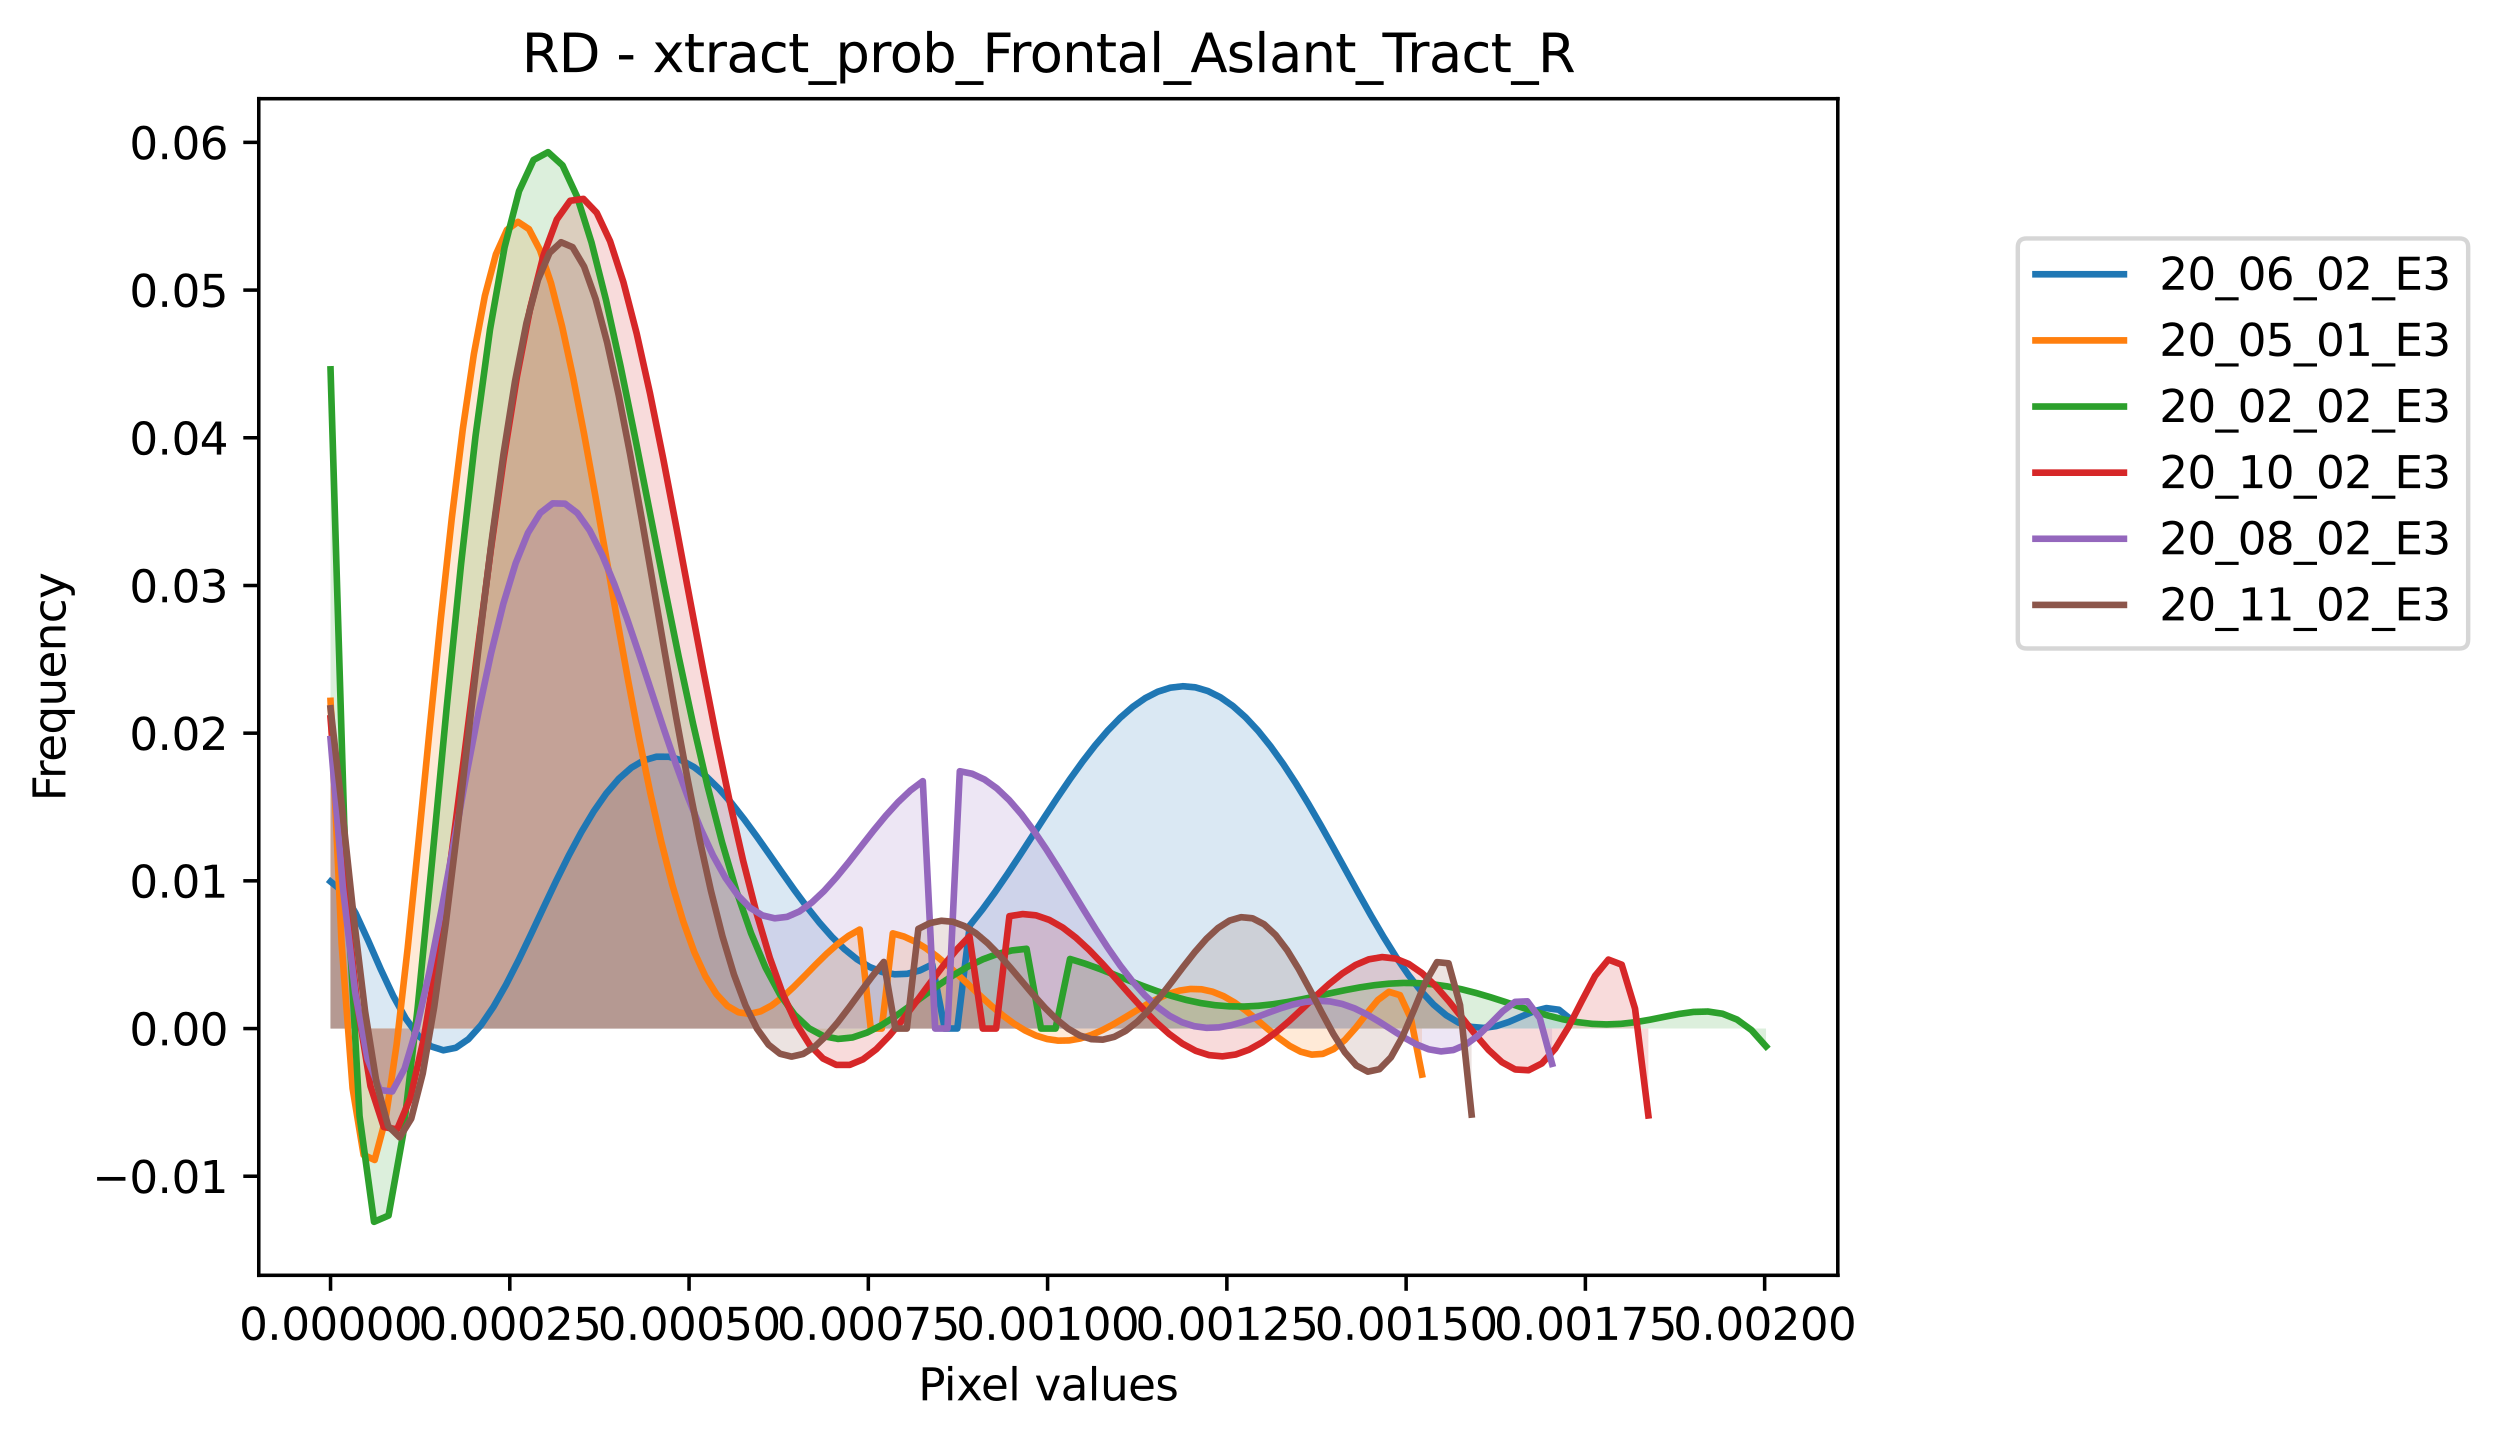 <?xml version="1.0" encoding="utf-8" standalone="no"?>
<!DOCTYPE svg PUBLIC "-//W3C//DTD SVG 1.1//EN"
  "http://www.w3.org/Graphics/SVG/1.1/DTD/svg11.dtd">
<svg xmlns:xlink="http://www.w3.org/1999/xlink" width="565.412pt" height="325.986pt" viewBox="0 0 565.412 325.986" xmlns="http://www.w3.org/2000/svg" version="1.1">
 <defs>
  <style type="text/css">*{stroke-linejoin: round; stroke-linecap: butt}</style>
 </defs>
 <g id="figure_1">
  <g id="patch_1">
   <path d="M 0 325.986 
L 565.412 325.986 
L 565.412 0 
L 0 0 
z
" style="fill: #ffffff"/>
  </g>
  <g id="axes_1">
   <g id="patch_2">
    <path d="M 58.523 288.43 
L 415.643 288.43 
L 415.643 22.318 
L 58.523 22.318 
z
" style="fill: #ffffff"/>
   </g>
   <g id="PolyCollection_1">
    <path d="M 74.756 199.385 
L 74.756 232.62 
L 77.591 232.62 
L 80.426 232.62 
L 83.261 232.62 
L 86.096 232.62 
L 88.931 232.62 
L 91.766 232.62 
L 94.601 232.62 
L 97.436 232.62 
L 100.271 232.62 
L 103.105 232.62 
L 105.94 232.62 
L 108.775 232.62 
L 111.61 232.62 
L 114.445 232.62 
L 117.28 232.62 
L 120.115 232.62 
L 122.95 232.62 
L 125.785 232.62 
L 128.62 232.62 
L 131.455 232.62 
L 134.29 232.62 
L 137.125 232.62 
L 139.96 232.62 
L 142.794 232.62 
L 145.629 232.62 
L 148.464 232.62 
L 151.299 232.62 
L 154.134 232.62 
L 156.969 232.62 
L 159.804 232.62 
L 162.639 232.62 
L 165.474 232.62 
L 168.309 232.62 
L 171.144 232.62 
L 173.979 232.62 
L 176.814 232.62 
L 179.649 232.62 
L 182.483 232.62 
L 185.318 232.62 
L 188.153 232.62 
L 190.988 232.62 
L 193.823 232.62 
L 196.658 232.62 
L 199.493 232.62 
L 202.328 232.62 
L 205.163 232.62 
L 207.998 232.62 
L 210.833 232.62 
L 213.668 232.62 
L 216.503 232.62 
L 219.338 232.62 
L 222.172 232.62 
L 225.007 232.62 
L 227.842 232.62 
L 230.677 232.62 
L 233.512 232.62 
L 236.347 232.62 
L 239.182 232.62 
L 242.017 232.62 
L 244.852 232.62 
L 247.687 232.62 
L 250.522 232.62 
L 253.357 232.62 
L 256.192 232.62 
L 259.027 232.62 
L 261.861 232.62 
L 264.696 232.62 
L 267.531 232.62 
L 270.366 232.62 
L 273.201 232.62 
L 276.036 232.62 
L 278.871 232.62 
L 281.706 232.62 
L 284.541 232.62 
L 287.376 232.62 
L 290.211 232.62 
L 293.046 232.62 
L 295.881 232.62 
L 298.716 232.62 
L 301.55 232.62 
L 304.385 232.62 
L 307.22 232.62 
L 310.055 232.62 
L 312.89 232.62 
L 315.725 232.62 
L 318.56 232.62 
L 321.395 232.62 
L 324.23 232.62 
L 327.065 232.62 
L 329.9 232.62 
L 332.735 232.62 
L 335.57 232.62 
L 338.405 232.62 
L 341.239 232.62 
L 344.074 232.62 
L 346.909 232.62 
L 349.744 232.62 
L 352.579 232.62 
L 355.414 232.62 
L 355.414 230.657 
L 355.414 230.657 
L 352.579 228.369 
L 349.744 227.989 
L 346.909 228.705 
L 344.074 229.905 
L 341.239 231.132 
L 338.405 232.062 
L 335.57 232.477 
L 332.735 232.243 
L 329.9 231.292 
L 327.065 229.607 
L 324.23 227.214 
L 321.395 224.163 
L 318.56 220.528 
L 315.725 216.397 
L 312.89 211.864 
L 310.055 207.03 
L 307.22 201.994 
L 304.385 196.856 
L 301.55 191.712 
L 298.716 186.65 
L 295.881 181.756 
L 293.046 177.107 
L 290.211 172.772 
L 287.376 168.814 
L 284.541 165.287 
L 281.706 162.238 
L 278.871 159.705 
L 276.036 157.717 
L 273.201 156.296 
L 270.366 155.456 
L 267.531 155.202 
L 264.696 155.531 
L 261.861 156.431 
L 259.027 157.884 
L 256.192 159.863 
L 253.357 162.332 
L 250.522 165.251 
L 247.687 168.569 
L 244.852 172.232 
L 242.017 176.178 
L 239.182 180.341 
L 236.347 184.649 
L 233.512 189.029 
L 230.677 193.403 
L 227.842 197.693 
L 225.007 201.82 
L 222.172 205.709 
L 219.338 209.284 
L 216.503 232.611 
L 213.668 232.611 
L 210.833 218.133 
L 207.998 219.498 
L 205.163 220.242 
L 202.328 220.352 
L 199.493 219.829 
L 196.658 218.686 
L 193.823 216.951 
L 190.988 214.666 
L 188.153 211.883 
L 185.318 208.67 
L 182.483 205.103 
L 179.649 201.271 
L 176.814 197.269 
L 173.979 193.2 
L 171.144 189.173 
L 168.309 185.298 
L 165.474 181.685 
L 162.639 178.445 
L 159.804 175.681 
L 156.969 173.489 
L 154.134 171.956 
L 151.299 171.155 
L 148.464 171.143 
L 145.629 171.959 
L 142.794 173.62 
L 139.96 176.121 
L 137.125 179.432 
L 134.29 183.497 
L 131.455 188.23 
L 128.62 193.522 
L 125.785 199.235 
L 122.95 205.206 
L 120.115 211.249 
L 117.28 217.159 
L 114.445 222.717 
L 111.61 227.697 
L 108.775 231.872 
L 105.94 235.027 
L 103.105 236.968 
L 100.271 237.537 
L 97.436 236.631 
L 94.601 234.218 
L 91.766 230.359 
L 88.931 225.238 
L 86.096 219.185 
L 83.261 212.711 
L 80.426 206.545 
L 77.591 201.673 
L 74.756 199.385 
z
" clip-path="url(#p94437a3502)" style="fill: #1f77b4; fill-opacity: 0.167"/>
   </g>
   <g id="PolyCollection_2">
    <path d="M 74.756 158.51 
L 74.756 232.62 
L 77.25 232.62 
L 79.743 232.62 
L 82.236 232.62 
L 84.73 232.62 
L 87.223 232.62 
L 89.717 232.62 
L 92.21 232.62 
L 94.704 232.62 
L 97.197 232.62 
L 99.69 232.62 
L 102.184 232.62 
L 104.677 232.62 
L 107.171 232.62 
L 109.664 232.62 
L 112.158 232.62 
L 114.651 232.62 
L 117.144 232.62 
L 119.638 232.62 
L 122.131 232.62 
L 124.625 232.62 
L 127.118 232.62 
L 129.612 232.62 
L 132.105 232.62 
L 134.598 232.62 
L 137.092 232.62 
L 139.585 232.62 
L 142.079 232.62 
L 144.572 232.62 
L 147.066 232.62 
L 149.559 232.62 
L 152.052 232.62 
L 154.546 232.62 
L 157.039 232.62 
L 159.533 232.62 
L 162.026 232.62 
L 164.52 232.62 
L 167.013 232.62 
L 169.506 232.62 
L 172 232.62 
L 174.493 232.62 
L 176.987 232.62 
L 179.48 232.62 
L 181.974 232.62 
L 184.467 232.62 
L 186.96 232.62 
L 189.454 232.62 
L 191.947 232.62 
L 194.441 232.62 
L 196.934 232.62 
L 199.428 232.62 
L 201.921 232.62 
L 204.414 232.62 
L 206.908 232.62 
L 209.401 232.62 
L 211.895 232.62 
L 214.388 232.62 
L 216.882 232.62 
L 219.375 232.62 
L 221.868 232.62 
L 224.362 232.62 
L 226.855 232.62 
L 229.349 232.62 
L 231.842 232.62 
L 234.336 232.62 
L 236.829 232.62 
L 239.322 232.62 
L 241.816 232.62 
L 244.309 232.62 
L 246.803 232.62 
L 249.296 232.62 
L 251.79 232.62 
L 254.283 232.62 
L 256.776 232.62 
L 259.27 232.62 
L 261.763 232.62 
L 264.257 232.62 
L 266.75 232.62 
L 269.244 232.62 
L 271.737 232.62 
L 274.23 232.62 
L 276.724 232.62 
L 279.217 232.62 
L 281.711 232.62 
L 284.204 232.62 
L 286.698 232.62 
L 289.191 232.62 
L 291.684 232.62 
L 294.178 232.62 
L 296.671 232.62 
L 299.165 232.62 
L 301.658 232.62 
L 304.152 232.62 
L 306.645 232.62 
L 309.138 232.62 
L 311.632 232.62 
L 314.125 232.62 
L 316.619 232.62 
L 319.112 232.62 
L 321.606 232.62 
L 321.606 243.026 
L 321.606 243.026 
L 319.112 230.409 
L 316.619 225.063 
L 314.125 224.311 
L 311.632 226.164 
L 309.138 229.194 
L 306.645 232.423 
L 304.152 235.226 
L 301.658 237.251 
L 299.165 238.349 
L 296.671 238.521 
L 294.178 237.865 
L 291.684 236.544 
L 289.191 234.751 
L 286.698 232.691 
L 284.204 230.556 
L 281.711 228.522 
L 279.217 226.731 
L 276.724 225.294 
L 274.23 224.285 
L 271.737 223.741 
L 269.244 223.667 
L 266.75 224.038 
L 264.257 224.803 
L 261.763 225.893 
L 259.27 227.22 
L 256.776 228.692 
L 254.283 230.208 
L 251.79 231.671 
L 249.296 232.988 
L 246.803 234.079 
L 244.309 234.871 
L 241.816 235.31 
L 239.322 235.359 
L 236.829 234.998 
L 234.336 234.225 
L 231.842 233.059 
L 229.349 231.533 
L 226.855 229.696 
L 224.362 227.613 
L 221.868 225.356 
L 219.375 223.009 
L 216.882 220.658 
L 214.388 218.391 
L 211.895 216.295 
L 209.401 214.45 
L 206.908 212.931 
L 204.414 211.797 
L 201.921 211.095 
L 199.428 232.621 
L 196.934 232.622 
L 194.441 210.232 
L 191.947 211.639 
L 189.454 213.495 
L 186.96 215.707 
L 184.467 218.162 
L 181.974 220.722 
L 179.48 223.233 
L 176.987 225.526 
L 174.493 227.425 
L 172 228.748 
L 169.506 229.313 
L 167.013 228.949 
L 164.52 227.496 
L 162.026 224.817 
L 159.533 220.799 
L 157.039 215.363 
L 154.546 208.469 
L 152.052 200.12 
L 149.559 190.367 
L 147.066 179.313 
L 144.572 167.115 
L 142.079 153.982 
L 139.585 140.182 
L 137.092 126.03 
L 134.598 111.892 
L 132.105 98.174 
L 129.612 85.317 
L 127.118 73.784 
L 124.625 64.048 
L 122.131 56.577 
L 119.638 51.819 
L 117.144 50.177 
L 114.651 51.992 
L 112.158 57.515 
L 109.664 66.885 
L 107.171 80.096 
L 104.677 96.974 
L 102.184 117.139 
L 99.69 139.984 
L 97.197 164.634 
L 94.704 189.924 
L 92.21 214.365 
L 89.717 236.12 
L 87.223 252.98 
L 84.73 262.342 
L 82.236 261.201 
L 79.743 246.137 
L 77.25 213.318 
L 74.756 158.51 
z
" clip-path="url(#p94437a3502)" style="fill: #ff7f0e; fill-opacity: 0.167"/>
   </g>
   <g id="PolyCollection_3">
    <path d="M 74.756 83.536 
L 74.756 232.62 
L 78.036 232.62 
L 81.315 232.62 
L 84.594 232.62 
L 87.874 232.62 
L 91.153 232.62 
L 94.432 232.62 
L 97.712 232.62 
L 100.991 232.62 
L 104.27 232.62 
L 107.55 232.62 
L 110.829 232.62 
L 114.108 232.62 
L 117.388 232.62 
L 120.667 232.62 
L 123.946 232.62 
L 127.226 232.62 
L 130.505 232.62 
L 133.784 232.62 
L 137.064 232.62 
L 140.343 232.62 
L 143.622 232.62 
L 146.902 232.62 
L 150.181 232.62 
L 153.46 232.62 
L 156.74 232.62 
L 160.019 232.62 
L 163.298 232.62 
L 166.578 232.62 
L 169.857 232.62 
L 173.136 232.62 
L 176.416 232.62 
L 179.695 232.62 
L 182.974 232.62 
L 186.254 232.62 
L 189.533 232.62 
L 192.812 232.62 
L 196.092 232.62 
L 199.371 232.62 
L 202.65 232.62 
L 205.93 232.62 
L 209.209 232.62 
L 212.488 232.62 
L 215.768 232.62 
L 219.047 232.62 
L 222.326 232.62 
L 225.606 232.62 
L 228.885 232.62 
L 232.164 232.62 
L 235.444 232.62 
L 238.723 232.62 
L 242.002 232.62 
L 245.282 232.62 
L 248.561 232.62 
L 251.84 232.62 
L 255.12 232.62 
L 258.399 232.62 
L 261.678 232.62 
L 264.958 232.62 
L 268.237 232.62 
L 271.516 232.62 
L 274.796 232.62 
L 278.075 232.62 
L 281.355 232.62 
L 284.634 232.62 
L 287.913 232.62 
L 291.193 232.62 
L 294.472 232.62 
L 297.751 232.62 
L 301.031 232.62 
L 304.31 232.62 
L 307.589 232.62 
L 310.869 232.62 
L 314.148 232.62 
L 317.427 232.62 
L 320.707 232.62 
L 323.986 232.62 
L 327.265 232.62 
L 330.545 232.62 
L 333.824 232.62 
L 337.103 232.62 
L 340.383 232.62 
L 343.662 232.62 
L 346.941 232.62 
L 350.221 232.62 
L 353.5 232.62 
L 356.779 232.62 
L 360.059 232.62 
L 363.338 232.62 
L 366.617 232.62 
L 369.897 232.62 
L 373.176 232.62 
L 376.455 232.62 
L 379.735 232.62 
L 383.014 232.62 
L 386.293 232.62 
L 389.573 232.62 
L 392.852 232.62 
L 396.131 232.62 
L 399.411 232.62 
L 399.411 236.654 
L 399.411 236.654 
L 396.131 232.976 
L 392.852 230.59 
L 389.573 229.269 
L 386.293 228.771 
L 383.014 228.861 
L 379.735 229.32 
L 376.455 229.959 
L 373.176 230.62 
L 369.897 231.181 
L 366.617 231.555 
L 363.338 231.688 
L 360.059 231.558 
L 356.779 231.166 
L 353.5 230.536 
L 350.221 229.709 
L 346.941 228.737 
L 343.662 227.677 
L 340.383 226.591 
L 337.103 225.537 
L 333.824 224.571 
L 330.545 223.738 
L 327.265 223.075 
L 323.986 222.609 
L 320.707 222.353 
L 317.427 222.31 
L 314.148 222.47 
L 310.869 222.812 
L 307.589 223.307 
L 304.31 223.918 
L 301.031 224.602 
L 297.751 225.311 
L 294.472 225.999 
L 291.193 226.617 
L 287.913 227.122 
L 284.634 227.474 
L 281.355 227.642 
L 278.075 227.601 
L 274.796 227.338 
L 271.516 226.85 
L 268.237 226.143 
L 264.958 225.237 
L 261.678 224.162 
L 258.399 222.957 
L 255.12 221.671 
L 251.84 220.359 
L 248.561 219.082 
L 245.282 217.904 
L 242.002 216.887 
L 238.723 232.62 
L 235.444 232.621 
L 232.164 214.58 
L 228.885 214.953 
L 225.606 215.744 
L 222.326 216.948 
L 219.047 218.536 
L 215.768 220.46 
L 212.488 222.649 
L 209.209 225.008 
L 205.93 227.422 
L 202.65 229.754 
L 199.371 231.849 
L 196.092 233.539 
L 192.812 234.641 
L 189.533 234.971 
L 186.254 234.339 
L 182.974 232.565 
L 179.695 229.481 
L 176.416 224.94 
L 173.136 218.825 
L 169.857 211.056 
L 166.578 201.601 
L 163.298 190.482 
L 160.019 177.785 
L 156.74 163.666 
L 153.46 148.359 
L 150.181 132.177 
L 146.902 115.519 
L 143.622 98.864 
L 140.343 82.772 
L 137.064 67.873 
L 133.784 54.856 
L 130.505 44.448 
L 127.226 37.393 
L 123.946 34.414 
L 120.667 36.177 
L 117.388 43.234 
L 114.108 55.962 
L 110.829 74.488 
L 107.55 98.599 
L 104.27 127.634 
L 100.991 160.36 
L 97.712 194.832 
L 94.432 228.225 
L 91.153 256.645 
L 87.874 274.916 
L 84.594 276.334 
L 81.315 252.395 
L 78.036 192.486 
L 74.756 83.536 
z
" clip-path="url(#p94437a3502)" style="fill: #2ca02c; fill-opacity: 0.167"/>
   </g>
   <g id="PolyCollection_4">
    <path d="M 74.756 162.454 
L 74.756 232.62 
L 77.767 232.62 
L 80.777 232.62 
L 83.788 232.62 
L 86.798 232.62 
L 89.809 232.62 
L 92.819 232.62 
L 95.83 232.62 
L 98.84 232.62 
L 101.851 232.62 
L 104.861 232.62 
L 107.872 232.62 
L 110.882 232.62 
L 113.893 232.62 
L 116.904 232.62 
L 119.914 232.62 
L 122.925 232.62 
L 125.935 232.62 
L 128.946 232.62 
L 131.956 232.62 
L 134.967 232.62 
L 137.977 232.62 
L 140.988 232.62 
L 143.998 232.62 
L 147.009 232.62 
L 150.019 232.62 
L 153.03 232.62 
L 156.04 232.62 
L 159.051 232.62 
L 162.061 232.62 
L 165.072 232.62 
L 168.082 232.62 
L 171.093 232.62 
L 174.103 232.62 
L 177.114 232.62 
L 180.125 232.62 
L 183.135 232.62 
L 186.146 232.62 
L 189.156 232.62 
L 192.167 232.62 
L 195.177 232.62 
L 198.188 232.62 
L 201.198 232.62 
L 204.209 232.62 
L 207.219 232.62 
L 210.23 232.62 
L 213.24 232.62 
L 216.251 232.62 
L 219.261 232.62 
L 222.272 232.62 
L 225.282 232.62 
L 228.293 232.62 
L 231.303 232.62 
L 234.314 232.62 
L 237.325 232.62 
L 240.335 232.62 
L 243.346 232.62 
L 246.356 232.62 
L 249.367 232.62 
L 252.377 232.62 
L 255.388 232.62 
L 258.398 232.62 
L 261.409 232.62 
L 264.419 232.62 
L 267.43 232.62 
L 270.44 232.62 
L 273.451 232.62 
L 276.461 232.62 
L 279.472 232.62 
L 282.482 232.62 
L 285.493 232.62 
L 288.503 232.62 
L 291.514 232.62 
L 294.524 232.62 
L 297.535 232.62 
L 300.546 232.62 
L 303.556 232.62 
L 306.567 232.62 
L 309.577 232.62 
L 312.588 232.62 
L 315.598 232.62 
L 318.609 232.62 
L 321.619 232.62 
L 324.63 232.62 
L 327.64 232.62 
L 330.651 232.62 
L 333.661 232.62 
L 336.672 232.62 
L 339.682 232.62 
L 342.693 232.62 
L 345.703 232.62 
L 348.714 232.62 
L 351.724 232.62 
L 354.735 232.62 
L 357.746 232.62 
L 360.756 232.62 
L 363.767 232.62 
L 366.777 232.62 
L 369.788 232.62 
L 372.798 232.62 
L 372.798 252.27 
L 372.798 252.27 
L 369.788 228.12 
L 366.777 218.179 
L 363.767 217.025 
L 360.756 220.695 
L 357.746 226.401 
L 354.735 232.279 
L 351.724 237.185 
L 348.714 240.512 
L 345.703 242.053 
L 342.693 241.876 
L 339.682 240.229 
L 336.672 237.463 
L 333.661 233.975 
L 330.651 230.159 
L 327.64 226.379 
L 324.63 222.946 
L 321.619 220.102 
L 318.609 218.017 
L 315.598 216.791 
L 312.588 216.452 
L 309.577 216.967 
L 306.567 218.251 
L 303.556 220.179 
L 300.546 222.593 
L 297.535 225.317 
L 294.524 228.167 
L 291.514 230.962 
L 288.503 233.53 
L 285.493 235.721 
L 282.482 237.408 
L 279.472 238.493 
L 276.461 238.912 
L 273.451 238.635 
L 270.44 237.667 
L 267.43 236.045 
L 264.419 233.837 
L 261.409 231.138 
L 258.398 228.066 
L 255.388 224.755 
L 252.377 221.351 
L 249.367 218.004 
L 246.356 214.866 
L 243.346 212.078 
L 240.335 209.77 
L 237.325 208.055 
L 234.314 207.02 
L 231.303 206.727 
L 228.293 207.205 
L 225.282 232.624 
L 222.272 232.624 
L 219.261 211.759 
L 216.251 214.901 
L 213.24 218.53 
L 210.23 222.479 
L 207.219 226.553 
L 204.209 230.536 
L 201.198 234.197 
L 198.188 237.295 
L 195.177 239.589 
L 192.167 240.845 
L 189.156 240.846 
L 186.146 239.399 
L 183.135 236.346 
L 180.125 231.568 
L 177.114 224.998 
L 174.103 216.622 
L 171.093 206.487 
L 168.082 194.705 
L 165.072 181.452 
L 162.061 166.975 
L 159.051 151.581 
L 156.04 135.64 
L 153.03 119.573 
L 150.019 103.849 
L 147.009 88.967 
L 143.998 75.445 
L 140.988 63.803 
L 137.977 54.544 
L 134.967 48.134 
L 131.956 44.98 
L 128.946 45.407 
L 125.935 49.632 
L 122.925 57.745 
L 119.914 69.685 
L 116.904 85.219 
L 113.893 103.931 
L 110.882 125.204 
L 107.872 148.224 
L 104.861 171.976 
L 101.851 195.265 
L 98.84 216.737 
L 95.83 234.929 
L 92.819 248.322 
L 89.809 255.428 
L 86.798 254.892 
L 83.788 245.631 
L 80.777 226.996 
L 77.767 198.978 
L 74.756 162.454 
z
" clip-path="url(#p94437a3502)" style="fill: #d62728; fill-opacity: 0.167"/>
   </g>
   <g id="PolyCollection_5">
    <path d="M 74.756 167.151 
L 74.756 232.62 
L 77.547 232.62 
L 80.337 232.62 
L 83.128 232.62 
L 85.919 232.62 
L 88.709 232.62 
L 91.5 232.62 
L 94.29 232.62 
L 97.081 232.62 
L 99.871 232.62 
L 102.662 232.62 
L 105.453 232.62 
L 108.243 232.62 
L 111.034 232.62 
L 113.824 232.62 
L 116.615 232.62 
L 119.406 232.62 
L 122.196 232.62 
L 124.987 232.62 
L 127.777 232.62 
L 130.568 232.62 
L 133.359 232.62 
L 136.149 232.62 
L 138.94 232.62 
L 141.73 232.62 
L 144.521 232.62 
L 147.311 232.62 
L 150.102 232.62 
L 152.893 232.62 
L 155.683 232.62 
L 158.474 232.62 
L 161.264 232.62 
L 164.055 232.62 
L 166.846 232.62 
L 169.636 232.62 
L 172.427 232.62 
L 175.217 232.62 
L 178.008 232.62 
L 180.798 232.62 
L 183.589 232.62 
L 186.38 232.62 
L 189.17 232.62 
L 191.961 232.62 
L 194.751 232.62 
L 197.542 232.62 
L 200.333 232.62 
L 203.123 232.62 
L 205.914 232.62 
L 208.704 232.62 
L 211.495 232.62 
L 214.286 232.62 
L 217.076 232.62 
L 219.867 232.62 
L 222.657 232.62 
L 225.448 232.62 
L 228.238 232.62 
L 231.029 232.62 
L 233.82 232.62 
L 236.61 232.62 
L 239.401 232.62 
L 242.191 232.62 
L 244.982 232.62 
L 247.773 232.62 
L 250.563 232.62 
L 253.354 232.62 
L 256.144 232.62 
L 258.935 232.62 
L 261.726 232.62 
L 264.516 232.62 
L 267.307 232.62 
L 270.097 232.62 
L 272.888 232.62 
L 275.678 232.62 
L 278.469 232.62 
L 281.26 232.62 
L 284.05 232.62 
L 286.841 232.62 
L 289.631 232.62 
L 292.422 232.62 
L 295.213 232.62 
L 298.003 232.62 
L 300.794 232.62 
L 303.584 232.62 
L 306.375 232.62 
L 309.166 232.62 
L 311.956 232.62 
L 314.747 232.62 
L 317.537 232.62 
L 320.328 232.62 
L 323.118 232.62 
L 325.909 232.62 
L 328.7 232.62 
L 331.49 232.62 
L 334.281 232.62 
L 337.071 232.62 
L 339.862 232.62 
L 342.653 232.62 
L 345.443 232.62 
L 348.234 232.62 
L 351.024 232.62 
L 351.024 240.6 
L 351.024 240.6 
L 348.234 230.253 
L 345.443 226.466 
L 342.653 226.587 
L 339.862 228.712 
L 337.071 231.536 
L 334.281 234.219 
L 331.49 236.274 
L 328.7 237.478 
L 325.909 237.794 
L 323.118 237.312 
L 320.328 236.196 
L 317.537 234.648 
L 314.747 232.878 
L 311.956 231.083 
L 309.166 229.434 
L 306.375 228.064 
L 303.584 227.065 
L 300.794 226.485 
L 298.003 226.336 
L 295.213 226.587 
L 292.422 227.182 
L 289.631 228.035 
L 286.841 229.045 
L 284.05 230.098 
L 281.26 231.077 
L 278.469 231.866 
L 275.678 232.359 
L 272.888 232.46 
L 270.097 232.091 
L 267.307 231.195 
L 264.516 229.737 
L 261.726 227.702 
L 258.935 225.105 
L 256.144 221.978 
L 253.354 218.377 
L 250.563 214.379 
L 247.773 210.076 
L 244.982 205.572 
L 242.191 200.983 
L 239.401 196.43 
L 236.61 192.034 
L 233.82 187.915 
L 231.029 184.187 
L 228.238 180.951 
L 225.448 178.296 
L 222.657 176.293 
L 219.867 174.993 
L 217.076 174.425 
L 214.286 232.617 
L 211.495 232.617 
L 208.704 176.67 
L 205.914 178.767 
L 203.123 181.408 
L 200.333 184.483 
L 197.542 187.868 
L 194.751 191.421 
L 191.961 194.986 
L 189.17 198.403 
L 186.38 201.507 
L 183.589 204.135 
L 180.798 206.134 
L 178.008 207.36 
L 175.217 207.692 
L 172.427 207.028 
L 169.636 205.296 
L 166.846 202.457 
L 164.055 198.507 
L 161.264 193.481 
L 158.474 187.457 
L 155.683 180.552 
L 152.893 172.924 
L 150.102 164.775 
L 147.311 156.338 
L 144.521 147.882 
L 141.73 139.7 
L 138.94 132.104 
L 136.149 125.416 
L 133.359 119.954 
L 130.568 116.025 
L 127.777 113.908 
L 124.987 113.842 
L 122.196 116.009 
L 119.406 120.523 
L 116.615 127.407 
L 113.824 136.588 
L 111.034 147.875 
L 108.243 160.951 
L 105.453 175.363 
L 102.662 190.516 
L 99.871 205.67 
L 97.081 219.944 
L 94.29 232.328 
L 91.5 241.699 
L 88.709 246.85 
L 85.919 246.526 
L 83.128 239.481 
L 80.337 224.54 
L 77.547 200.683 
L 74.756 167.151 
z
" clip-path="url(#p94437a3502)" style="fill: #9467bd; fill-opacity: 0.167"/>
   </g>
   <g id="PolyCollection_6">
    <path d="M 74.756 160.197 
L 74.756 232.62 
L 77.363 232.62 
L 79.97 232.62 
L 82.576 232.62 
L 85.183 232.62 
L 87.79 232.62 
L 90.397 232.62 
L 93.003 232.62 
L 95.61 232.62 
L 98.217 232.62 
L 100.823 232.62 
L 103.43 232.62 
L 106.037 232.62 
L 108.644 232.62 
L 111.25 232.62 
L 113.857 232.62 
L 116.464 232.62 
L 119.07 232.62 
L 121.677 232.62 
L 124.284 232.62 
L 126.891 232.62 
L 129.497 232.62 
L 132.104 232.62 
L 134.711 232.62 
L 137.318 232.62 
L 139.924 232.62 
L 142.531 232.62 
L 145.138 232.62 
L 147.744 232.62 
L 150.351 232.62 
L 152.958 232.62 
L 155.565 232.62 
L 158.171 232.62 
L 160.778 232.62 
L 163.385 232.62 
L 165.992 232.62 
L 168.598 232.62 
L 171.205 232.62 
L 173.812 232.62 
L 176.418 232.62 
L 179.025 232.62 
L 181.632 232.62 
L 184.239 232.62 
L 186.845 232.62 
L 189.452 232.62 
L 192.059 232.62 
L 194.665 232.62 
L 197.272 232.62 
L 199.879 232.62 
L 202.486 232.62 
L 205.092 232.62 
L 207.699 232.62 
L 210.306 232.62 
L 212.913 232.62 
L 215.519 232.62 
L 218.126 232.62 
L 220.733 232.62 
L 223.339 232.62 
L 225.946 232.62 
L 228.553 232.62 
L 231.16 232.62 
L 233.766 232.62 
L 236.373 232.62 
L 238.98 232.62 
L 241.587 232.62 
L 244.193 232.62 
L 246.8 232.62 
L 249.407 232.62 
L 252.013 232.62 
L 254.62 232.62 
L 257.227 232.62 
L 259.834 232.62 
L 262.44 232.62 
L 265.047 232.62 
L 267.654 232.62 
L 270.26 232.62 
L 272.867 232.62 
L 275.474 232.62 
L 278.081 232.62 
L 280.687 232.62 
L 283.294 232.62 
L 285.901 232.62 
L 288.508 232.62 
L 291.114 232.62 
L 293.721 232.62 
L 296.328 232.62 
L 298.934 232.62 
L 301.541 232.62 
L 304.148 232.62 
L 306.755 232.62 
L 309.361 232.62 
L 311.968 232.62 
L 314.575 232.62 
L 317.182 232.62 
L 319.788 232.62 
L 322.395 232.62 
L 325.002 232.62 
L 327.608 232.62 
L 330.215 232.62 
L 332.822 232.62 
L 332.822 252.07 
L 332.822 252.07 
L 330.215 227.325 
L 327.608 217.865 
L 325.002 217.601 
L 322.395 222.138 
L 319.788 228.43 
L 317.182 234.49 
L 314.575 239.142 
L 311.968 241.815 
L 309.361 242.373 
L 306.755 240.978 
L 304.148 237.98 
L 301.541 233.828 
L 298.934 229.004 
L 296.328 223.976 
L 293.721 219.163 
L 291.114 214.909 
L 288.508 211.478 
L 285.901 209.044 
L 283.294 207.693 
L 280.687 207.433 
L 278.081 208.203 
L 275.474 209.883 
L 272.867 212.307 
L 270.26 215.281 
L 267.654 218.594 
L 265.047 222.029 
L 262.44 225.378 
L 259.834 228.448 
L 257.227 231.074 
L 254.62 233.123 
L 252.013 234.496 
L 249.407 235.136 
L 246.8 235.023 
L 244.193 234.178 
L 241.587 232.658 
L 238.98 230.552 
L 236.373 227.978 
L 233.766 225.072 
L 231.16 221.989 
L 228.553 218.89 
L 225.946 215.938 
L 223.339 213.288 
L 220.733 211.083 
L 218.126 209.446 
L 215.519 208.476 
L 212.913 208.242 
L 210.306 208.777 
L 207.699 210.082 
L 205.092 232.624 
L 202.486 232.623 
L 199.879 217.564 
L 197.272 220.794 
L 194.665 224.278 
L 192.059 227.827 
L 189.452 231.237 
L 186.845 234.284 
L 184.239 236.739 
L 181.632 238.375 
L 179.025 238.972 
L 176.418 238.327 
L 173.812 236.266 
L 171.205 232.648 
L 168.598 227.375 
L 165.992 220.399 
L 163.385 211.727 
L 160.778 201.429 
L 158.171 189.636 
L 155.565 176.547 
L 152.958 162.423 
L 150.351 147.587 
L 147.744 132.419 
L 145.138 117.348 
L 142.531 102.84 
L 139.924 89.386 
L 137.318 77.487 
L 134.711 67.637 
L 132.104 60.303 
L 129.497 55.901 
L 126.891 54.779 
L 124.284 57.191 
L 121.677 63.276 
L 119.07 73.033 
L 116.464 86.308 
L 113.857 102.774 
L 111.25 121.921 
L 108.644 143.054 
L 106.037 165.298 
L 103.43 187.612 
L 100.823 208.816 
L 98.217 227.641 
L 95.61 242.786 
L 93.003 253.007 
L 90.397 257.226 
L 87.79 254.674 
L 85.183 245.06 
L 82.576 228.788 
L 79.97 207.212 
L 77.363 182.94 
L 74.756 160.197 
z
" clip-path="url(#p94437a3502)" style="fill: #8c564b; fill-opacity: 0.167"/>
   </g>
   <g id="matplotlib.axis_1">
    <g id="xtick_1">
     <g id="line2d_1">
      <defs>
       <path id="ma1895f857c" d="M 0 0 
L 0 3.5 
" style="stroke: #000000; stroke-width: 0.8"/>
      </defs>
      <g>
       <use xlink:href="#ma1895f857c" x="74.756" y="288.43" style="stroke: #000000; stroke-width: 0.8"/>
      </g>
     </g>
     <g id="text_1">
      <!-- 0.00000 -->
      <g transform="translate(54.08 303.029) scale(0.1 -0.1)">
       <defs>
        <path id="DejaVuSans-30" d="M 2034 4250 
Q 1547 4250 1301 3770 
Q 1056 3291 1056 2328 
Q 1056 1369 1301 889 
Q 1547 409 2034 409 
Q 2525 409 2770 889 
Q 3016 1369 3016 2328 
Q 3016 3291 2770 3770 
Q 2525 4250 2034 4250 
z
M 2034 4750 
Q 2819 4750 3233 4129 
Q 3647 3509 3647 2328 
Q 3647 1150 3233 529 
Q 2819 -91 2034 -91 
Q 1250 -91 836 529 
Q 422 1150 422 2328 
Q 422 3509 836 4129 
Q 1250 4750 2034 4750 
z
" transform="scale(0.016)"/>
        <path id="DejaVuSans-2e" d="M 684 794 
L 1344 794 
L 1344 0 
L 684 0 
L 684 794 
z
" transform="scale(0.016)"/>
       </defs>
       <use xlink:href="#DejaVuSans-30"/>
       <use xlink:href="#DejaVuSans-2e" x="63.623"/>
       <use xlink:href="#DejaVuSans-30" x="95.41"/>
       <use xlink:href="#DejaVuSans-30" x="159.033"/>
       <use xlink:href="#DejaVuSans-30" x="222.656"/>
       <use xlink:href="#DejaVuSans-30" x="286.279"/>
       <use xlink:href="#DejaVuSans-30" x="349.902"/>
      </g>
     </g>
    </g>
    <g id="xtick_2">
     <g id="line2d_2">
      <g>
       <use xlink:href="#ma1895f857c" x="115.299" y="288.43" style="stroke: #000000; stroke-width: 0.8"/>
      </g>
     </g>
     <g id="text_2">
      <!-- 0.00025 -->
      <g transform="translate(94.623 303.029) scale(0.1 -0.1)">
       <defs>
        <path id="DejaVuSans-32" d="M 1228 531 
L 3431 531 
L 3431 0 
L 469 0 
L 469 531 
Q 828 903 1448 1529 
Q 2069 2156 2228 2338 
Q 2531 2678 2651 2914 
Q 2772 3150 2772 3378 
Q 2772 3750 2511 3984 
Q 2250 4219 1831 4219 
Q 1534 4219 1204 4116 
Q 875 4013 500 3803 
L 500 4441 
Q 881 4594 1212 4672 
Q 1544 4750 1819 4750 
Q 2544 4750 2975 4387 
Q 3406 4025 3406 3419 
Q 3406 3131 3298 2873 
Q 3191 2616 2906 2266 
Q 2828 2175 2409 1742 
Q 1991 1309 1228 531 
z
" transform="scale(0.016)"/>
        <path id="DejaVuSans-35" d="M 691 4666 
L 3169 4666 
L 3169 4134 
L 1269 4134 
L 1269 2991 
Q 1406 3038 1543 3061 
Q 1681 3084 1819 3084 
Q 2600 3084 3056 2656 
Q 3513 2228 3513 1497 
Q 3513 744 3044 326 
Q 2575 -91 1722 -91 
Q 1428 -91 1123 -41 
Q 819 9 494 109 
L 494 744 
Q 775 591 1075 516 
Q 1375 441 1709 441 
Q 2250 441 2565 725 
Q 2881 1009 2881 1497 
Q 2881 1984 2565 2268 
Q 2250 2553 1709 2553 
Q 1456 2553 1204 2497 
Q 953 2441 691 2322 
L 691 4666 
z
" transform="scale(0.016)"/>
       </defs>
       <use xlink:href="#DejaVuSans-30"/>
       <use xlink:href="#DejaVuSans-2e" x="63.623"/>
       <use xlink:href="#DejaVuSans-30" x="95.41"/>
       <use xlink:href="#DejaVuSans-30" x="159.033"/>
       <use xlink:href="#DejaVuSans-30" x="222.656"/>
       <use xlink:href="#DejaVuSans-32" x="286.279"/>
       <use xlink:href="#DejaVuSans-35" x="349.902"/>
      </g>
     </g>
    </g>
    <g id="xtick_3">
     <g id="line2d_3">
      <g>
       <use xlink:href="#ma1895f857c" x="155.842" y="288.43" style="stroke: #000000; stroke-width: 0.8"/>
      </g>
     </g>
     <g id="text_3">
      <!-- 0.00050 -->
      <g transform="translate(135.166 303.029) scale(0.1 -0.1)">
       <use xlink:href="#DejaVuSans-30"/>
       <use xlink:href="#DejaVuSans-2e" x="63.623"/>
       <use xlink:href="#DejaVuSans-30" x="95.41"/>
       <use xlink:href="#DejaVuSans-30" x="159.033"/>
       <use xlink:href="#DejaVuSans-30" x="222.656"/>
       <use xlink:href="#DejaVuSans-35" x="286.279"/>
       <use xlink:href="#DejaVuSans-30" x="349.902"/>
      </g>
     </g>
    </g>
    <g id="xtick_4">
     <g id="line2d_4">
      <g>
       <use xlink:href="#ma1895f857c" x="196.385" y="288.43" style="stroke: #000000; stroke-width: 0.8"/>
      </g>
     </g>
     <g id="text_4">
      <!-- 0.00075 -->
      <g transform="translate(175.709 303.029) scale(0.1 -0.1)">
       <defs>
        <path id="DejaVuSans-37" d="M 525 4666 
L 3525 4666 
L 3525 4397 
L 1831 0 
L 1172 0 
L 2766 4134 
L 525 4134 
L 525 4666 
z
" transform="scale(0.016)"/>
       </defs>
       <use xlink:href="#DejaVuSans-30"/>
       <use xlink:href="#DejaVuSans-2e" x="63.623"/>
       <use xlink:href="#DejaVuSans-30" x="95.41"/>
       <use xlink:href="#DejaVuSans-30" x="159.033"/>
       <use xlink:href="#DejaVuSans-30" x="222.656"/>
       <use xlink:href="#DejaVuSans-37" x="286.279"/>
       <use xlink:href="#DejaVuSans-35" x="349.902"/>
      </g>
     </g>
    </g>
    <g id="xtick_5">
     <g id="line2d_5">
      <g>
       <use xlink:href="#ma1895f857c" x="236.929" y="288.43" style="stroke: #000000; stroke-width: 0.8"/>
      </g>
     </g>
     <g id="text_5">
      <!-- 0.00100 -->
      <g transform="translate(216.252 303.029) scale(0.1 -0.1)">
       <defs>
        <path id="DejaVuSans-31" d="M 794 531 
L 1825 531 
L 1825 4091 
L 703 3866 
L 703 4441 
L 1819 4666 
L 2450 4666 
L 2450 531 
L 3481 531 
L 3481 0 
L 794 0 
L 794 531 
z
" transform="scale(0.016)"/>
       </defs>
       <use xlink:href="#DejaVuSans-30"/>
       <use xlink:href="#DejaVuSans-2e" x="63.623"/>
       <use xlink:href="#DejaVuSans-30" x="95.41"/>
       <use xlink:href="#DejaVuSans-30" x="159.033"/>
       <use xlink:href="#DejaVuSans-31" x="222.656"/>
       <use xlink:href="#DejaVuSans-30" x="286.279"/>
       <use xlink:href="#DejaVuSans-30" x="349.902"/>
      </g>
     </g>
    </g>
    <g id="xtick_6">
     <g id="line2d_6">
      <g>
       <use xlink:href="#ma1895f857c" x="277.472" y="288.43" style="stroke: #000000; stroke-width: 0.8"/>
      </g>
     </g>
     <g id="text_6">
      <!-- 0.00125 -->
      <g transform="translate(256.795 303.029) scale(0.1 -0.1)">
       <use xlink:href="#DejaVuSans-30"/>
       <use xlink:href="#DejaVuSans-2e" x="63.623"/>
       <use xlink:href="#DejaVuSans-30" x="95.41"/>
       <use xlink:href="#DejaVuSans-30" x="159.033"/>
       <use xlink:href="#DejaVuSans-31" x="222.656"/>
       <use xlink:href="#DejaVuSans-32" x="286.279"/>
       <use xlink:href="#DejaVuSans-35" x="349.902"/>
      </g>
     </g>
    </g>
    <g id="xtick_7">
     <g id="line2d_7">
      <g>
       <use xlink:href="#ma1895f857c" x="318.015" y="288.43" style="stroke: #000000; stroke-width: 0.8"/>
      </g>
     </g>
     <g id="text_7">
      <!-- 0.00150 -->
      <g transform="translate(297.338 303.029) scale(0.1 -0.1)">
       <use xlink:href="#DejaVuSans-30"/>
       <use xlink:href="#DejaVuSans-2e" x="63.623"/>
       <use xlink:href="#DejaVuSans-30" x="95.41"/>
       <use xlink:href="#DejaVuSans-30" x="159.033"/>
       <use xlink:href="#DejaVuSans-31" x="222.656"/>
       <use xlink:href="#DejaVuSans-35" x="286.279"/>
       <use xlink:href="#DejaVuSans-30" x="349.902"/>
      </g>
     </g>
    </g>
    <g id="xtick_8">
     <g id="line2d_8">
      <g>
       <use xlink:href="#ma1895f857c" x="358.558" y="288.43" style="stroke: #000000; stroke-width: 0.8"/>
      </g>
     </g>
     <g id="text_8">
      <!-- 0.00175 -->
      <g transform="translate(337.881 303.029) scale(0.1 -0.1)">
       <use xlink:href="#DejaVuSans-30"/>
       <use xlink:href="#DejaVuSans-2e" x="63.623"/>
       <use xlink:href="#DejaVuSans-30" x="95.41"/>
       <use xlink:href="#DejaVuSans-30" x="159.033"/>
       <use xlink:href="#DejaVuSans-31" x="222.656"/>
       <use xlink:href="#DejaVuSans-37" x="286.279"/>
       <use xlink:href="#DejaVuSans-35" x="349.902"/>
      </g>
     </g>
    </g>
    <g id="xtick_9">
     <g id="line2d_9">
      <g>
       <use xlink:href="#ma1895f857c" x="399.101" y="288.43" style="stroke: #000000; stroke-width: 0.8"/>
      </g>
     </g>
     <g id="text_9">
      <!-- 0.00200 -->
      <g transform="translate(378.424 303.029) scale(0.1 -0.1)">
       <use xlink:href="#DejaVuSans-30"/>
       <use xlink:href="#DejaVuSans-2e" x="63.623"/>
       <use xlink:href="#DejaVuSans-30" x="95.41"/>
       <use xlink:href="#DejaVuSans-30" x="159.033"/>
       <use xlink:href="#DejaVuSans-32" x="222.656"/>
       <use xlink:href="#DejaVuSans-30" x="286.279"/>
       <use xlink:href="#DejaVuSans-30" x="349.902"/>
      </g>
     </g>
    </g>
    <g id="text_10">
     <!-- Pixel values -->
     <g transform="translate(207.672 316.707) scale(0.1 -0.1)">
      <defs>
       <path id="DejaVuSans-50" d="M 1259 4147 
L 1259 2394 
L 2053 2394 
Q 2494 2394 2734 2622 
Q 2975 2850 2975 3272 
Q 2975 3691 2734 3919 
Q 2494 4147 2053 4147 
L 1259 4147 
z
M 628 4666 
L 2053 4666 
Q 2838 4666 3239 4311 
Q 3641 3956 3641 3272 
Q 3641 2581 3239 2228 
Q 2838 1875 2053 1875 
L 1259 1875 
L 1259 0 
L 628 0 
L 628 4666 
z
" transform="scale(0.016)"/>
       <path id="DejaVuSans-69" d="M 603 3500 
L 1178 3500 
L 1178 0 
L 603 0 
L 603 3500 
z
M 603 4863 
L 1178 4863 
L 1178 4134 
L 603 4134 
L 603 4863 
z
" transform="scale(0.016)"/>
       <path id="DejaVuSans-78" d="M 3513 3500 
L 2247 1797 
L 3578 0 
L 2900 0 
L 1881 1375 
L 863 0 
L 184 0 
L 1544 1831 
L 300 3500 
L 978 3500 
L 1906 2253 
L 2834 3500 
L 3513 3500 
z
" transform="scale(0.016)"/>
       <path id="DejaVuSans-65" d="M 3597 1894 
L 3597 1613 
L 953 1613 
Q 991 1019 1311 708 
Q 1631 397 2203 397 
Q 2534 397 2845 478 
Q 3156 559 3463 722 
L 3463 178 
Q 3153 47 2828 -22 
Q 2503 -91 2169 -91 
Q 1331 -91 842 396 
Q 353 884 353 1716 
Q 353 2575 817 3079 
Q 1281 3584 2069 3584 
Q 2775 3584 3186 3129 
Q 3597 2675 3597 1894 
z
M 3022 2063 
Q 3016 2534 2758 2815 
Q 2500 3097 2075 3097 
Q 1594 3097 1305 2825 
Q 1016 2553 972 2059 
L 3022 2063 
z
" transform="scale(0.016)"/>
       <path id="DejaVuSans-6c" d="M 603 4863 
L 1178 4863 
L 1178 0 
L 603 0 
L 603 4863 
z
" transform="scale(0.016)"/>
       <path id="DejaVuSans-20" transform="scale(0.016)"/>
       <path id="DejaVuSans-76" d="M 191 3500 
L 800 3500 
L 1894 563 
L 2988 3500 
L 3597 3500 
L 2284 0 
L 1503 0 
L 191 3500 
z
" transform="scale(0.016)"/>
       <path id="DejaVuSans-61" d="M 2194 1759 
Q 1497 1759 1228 1600 
Q 959 1441 959 1056 
Q 959 750 1161 570 
Q 1363 391 1709 391 
Q 2188 391 2477 730 
Q 2766 1069 2766 1631 
L 2766 1759 
L 2194 1759 
z
M 3341 1997 
L 3341 0 
L 2766 0 
L 2766 531 
Q 2569 213 2275 61 
Q 1981 -91 1556 -91 
Q 1019 -91 701 211 
Q 384 513 384 1019 
Q 384 1609 779 1909 
Q 1175 2209 1959 2209 
L 2766 2209 
L 2766 2266 
Q 2766 2663 2505 2880 
Q 2244 3097 1772 3097 
Q 1472 3097 1187 3025 
Q 903 2953 641 2809 
L 641 3341 
Q 956 3463 1253 3523 
Q 1550 3584 1831 3584 
Q 2591 3584 2966 3190 
Q 3341 2797 3341 1997 
z
" transform="scale(0.016)"/>
       <path id="DejaVuSans-75" d="M 544 1381 
L 544 3500 
L 1119 3500 
L 1119 1403 
Q 1119 906 1312 657 
Q 1506 409 1894 409 
Q 2359 409 2629 706 
Q 2900 1003 2900 1516 
L 2900 3500 
L 3475 3500 
L 3475 0 
L 2900 0 
L 2900 538 
Q 2691 219 2414 64 
Q 2138 -91 1772 -91 
Q 1169 -91 856 284 
Q 544 659 544 1381 
z
M 1991 3584 
L 1991 3584 
z
" transform="scale(0.016)"/>
       <path id="DejaVuSans-73" d="M 2834 3397 
L 2834 2853 
Q 2591 2978 2328 3040 
Q 2066 3103 1784 3103 
Q 1356 3103 1142 2972 
Q 928 2841 928 2578 
Q 928 2378 1081 2264 
Q 1234 2150 1697 2047 
L 1894 2003 
Q 2506 1872 2764 1633 
Q 3022 1394 3022 966 
Q 3022 478 2636 193 
Q 2250 -91 1575 -91 
Q 1294 -91 989 -36 
Q 684 19 347 128 
L 347 722 
Q 666 556 975 473 
Q 1284 391 1588 391 
Q 1994 391 2212 530 
Q 2431 669 2431 922 
Q 2431 1156 2273 1281 
Q 2116 1406 1581 1522 
L 1381 1569 
Q 847 1681 609 1914 
Q 372 2147 372 2553 
Q 372 3047 722 3315 
Q 1072 3584 1716 3584 
Q 2034 3584 2315 3537 
Q 2597 3491 2834 3397 
z
" transform="scale(0.016)"/>
      </defs>
      <use xlink:href="#DejaVuSans-50"/>
      <use xlink:href="#DejaVuSans-69" x="58.053"/>
      <use xlink:href="#DejaVuSans-78" x="85.836"/>
      <use xlink:href="#DejaVuSans-65" x="141.891"/>
      <use xlink:href="#DejaVuSans-6c" x="203.414"/>
      <use xlink:href="#DejaVuSans-20" x="231.197"/>
      <use xlink:href="#DejaVuSans-76" x="262.984"/>
      <use xlink:href="#DejaVuSans-61" x="322.164"/>
      <use xlink:href="#DejaVuSans-6c" x="383.443"/>
      <use xlink:href="#DejaVuSans-75" x="411.227"/>
      <use xlink:href="#DejaVuSans-65" x="474.605"/>
      <use xlink:href="#DejaVuSans-73" x="536.129"/>
     </g>
    </g>
   </g>
   <g id="matplotlib.axis_2">
    <g id="ytick_1">
     <g id="line2d_10">
      <defs>
       <path id="m906cd97b76" d="M 0 0 
L -3.5 0 
" style="stroke: #000000; stroke-width: 0.8"/>
      </defs>
      <g>
       <use xlink:href="#m906cd97b76" x="58.523" y="266.023" style="stroke: #000000; stroke-width: 0.8"/>
      </g>
     </g>
     <g id="text_11">
      <!-- −0.01 -->
      <g transform="translate(20.878 269.822) scale(0.1 -0.1)">
       <defs>
        <path id="DejaVuSans-2212" d="M 678 2272 
L 4684 2272 
L 4684 1741 
L 678 1741 
L 678 2272 
z
" transform="scale(0.016)"/>
       </defs>
       <use xlink:href="#DejaVuSans-2212"/>
       <use xlink:href="#DejaVuSans-30" x="83.789"/>
       <use xlink:href="#DejaVuSans-2e" x="147.412"/>
       <use xlink:href="#DejaVuSans-30" x="179.199"/>
       <use xlink:href="#DejaVuSans-31" x="242.822"/>
      </g>
     </g>
    </g>
    <g id="ytick_2">
     <g id="line2d_11">
      <g>
       <use xlink:href="#m906cd97b76" x="58.523" y="232.62" style="stroke: #000000; stroke-width: 0.8"/>
      </g>
     </g>
     <g id="text_12">
      <!-- 0.00 -->
      <g transform="translate(29.258 236.419) scale(0.1 -0.1)">
       <use xlink:href="#DejaVuSans-30"/>
       <use xlink:href="#DejaVuSans-2e" x="63.623"/>
       <use xlink:href="#DejaVuSans-30" x="95.41"/>
       <use xlink:href="#DejaVuSans-30" x="159.033"/>
      </g>
     </g>
    </g>
    <g id="ytick_3">
     <g id="line2d_12">
      <g>
       <use xlink:href="#m906cd97b76" x="58.523" y="199.218" style="stroke: #000000; stroke-width: 0.8"/>
      </g>
     </g>
     <g id="text_13">
      <!-- 0.01 -->
      <g transform="translate(29.258 203.017) scale(0.1 -0.1)">
       <use xlink:href="#DejaVuSans-30"/>
       <use xlink:href="#DejaVuSans-2e" x="63.623"/>
       <use xlink:href="#DejaVuSans-30" x="95.41"/>
       <use xlink:href="#DejaVuSans-31" x="159.033"/>
      </g>
     </g>
    </g>
    <g id="ytick_4">
     <g id="line2d_13">
      <g>
       <use xlink:href="#m906cd97b76" x="58.523" y="165.815" style="stroke: #000000; stroke-width: 0.8"/>
      </g>
     </g>
     <g id="text_14">
      <!-- 0.02 -->
      <g transform="translate(29.258 169.614) scale(0.1 -0.1)">
       <use xlink:href="#DejaVuSans-30"/>
       <use xlink:href="#DejaVuSans-2e" x="63.623"/>
       <use xlink:href="#DejaVuSans-30" x="95.41"/>
       <use xlink:href="#DejaVuSans-32" x="159.033"/>
      </g>
     </g>
    </g>
    <g id="ytick_5">
     <g id="line2d_14">
      <g>
       <use xlink:href="#m906cd97b76" x="58.523" y="132.413" style="stroke: #000000; stroke-width: 0.8"/>
      </g>
     </g>
     <g id="text_15">
      <!-- 0.03 -->
      <g transform="translate(29.258 136.212) scale(0.1 -0.1)">
       <defs>
        <path id="DejaVuSans-33" d="M 2597 2516 
Q 3050 2419 3304 2112 
Q 3559 1806 3559 1356 
Q 3559 666 3084 287 
Q 2609 -91 1734 -91 
Q 1441 -91 1130 -33 
Q 819 25 488 141 
L 488 750 
Q 750 597 1062 519 
Q 1375 441 1716 441 
Q 2309 441 2620 675 
Q 2931 909 2931 1356 
Q 2931 1769 2642 2001 
Q 2353 2234 1838 2234 
L 1294 2234 
L 1294 2753 
L 1863 2753 
Q 2328 2753 2575 2939 
Q 2822 3125 2822 3475 
Q 2822 3834 2567 4026 
Q 2313 4219 1838 4219 
Q 1578 4219 1281 4162 
Q 984 4106 628 3988 
L 628 4550 
Q 988 4650 1302 4700 
Q 1616 4750 1894 4750 
Q 2613 4750 3031 4423 
Q 3450 4097 3450 3541 
Q 3450 3153 3228 2886 
Q 3006 2619 2597 2516 
z
" transform="scale(0.016)"/>
       </defs>
       <use xlink:href="#DejaVuSans-30"/>
       <use xlink:href="#DejaVuSans-2e" x="63.623"/>
       <use xlink:href="#DejaVuSans-30" x="95.41"/>
       <use xlink:href="#DejaVuSans-33" x="159.033"/>
      </g>
     </g>
    </g>
    <g id="ytick_6">
     <g id="line2d_15">
      <g>
       <use xlink:href="#m906cd97b76" x="58.523" y="99.01" style="stroke: #000000; stroke-width: 0.8"/>
      </g>
     </g>
     <g id="text_16">
      <!-- 0.04 -->
      <g transform="translate(29.258 102.809) scale(0.1 -0.1)">
       <defs>
        <path id="DejaVuSans-34" d="M 2419 4116 
L 825 1625 
L 2419 1625 
L 2419 4116 
z
M 2253 4666 
L 3047 4666 
L 3047 1625 
L 3713 1625 
L 3713 1100 
L 3047 1100 
L 3047 0 
L 2419 0 
L 2419 1100 
L 313 1100 
L 313 1709 
L 2253 4666 
z
" transform="scale(0.016)"/>
       </defs>
       <use xlink:href="#DejaVuSans-30"/>
       <use xlink:href="#DejaVuSans-2e" x="63.623"/>
       <use xlink:href="#DejaVuSans-30" x="95.41"/>
       <use xlink:href="#DejaVuSans-34" x="159.033"/>
      </g>
     </g>
    </g>
    <g id="ytick_7">
     <g id="line2d_16">
      <g>
       <use xlink:href="#m906cd97b76" x="58.523" y="65.608" style="stroke: #000000; stroke-width: 0.8"/>
      </g>
     </g>
     <g id="text_17">
      <!-- 0.05 -->
      <g transform="translate(29.258 69.407) scale(0.1 -0.1)">
       <use xlink:href="#DejaVuSans-30"/>
       <use xlink:href="#DejaVuSans-2e" x="63.623"/>
       <use xlink:href="#DejaVuSans-30" x="95.41"/>
       <use xlink:href="#DejaVuSans-35" x="159.033"/>
      </g>
     </g>
    </g>
    <g id="ytick_8">
     <g id="line2d_17">
      <g>
       <use xlink:href="#m906cd97b76" x="58.523" y="32.205" style="stroke: #000000; stroke-width: 0.8"/>
      </g>
     </g>
     <g id="text_18">
      <!-- 0.06 -->
      <g transform="translate(29.258 36.004) scale(0.1 -0.1)">
       <defs>
        <path id="DejaVuSans-36" d="M 2113 2584 
Q 1688 2584 1439 2293 
Q 1191 2003 1191 1497 
Q 1191 994 1439 701 
Q 1688 409 2113 409 
Q 2538 409 2786 701 
Q 3034 994 3034 1497 
Q 3034 2003 2786 2293 
Q 2538 2584 2113 2584 
z
M 3366 4563 
L 3366 3988 
Q 3128 4100 2886 4159 
Q 2644 4219 2406 4219 
Q 1781 4219 1451 3797 
Q 1122 3375 1075 2522 
Q 1259 2794 1537 2939 
Q 1816 3084 2150 3084 
Q 2853 3084 3261 2657 
Q 3669 2231 3669 1497 
Q 3669 778 3244 343 
Q 2819 -91 2113 -91 
Q 1303 -91 875 529 
Q 447 1150 447 2328 
Q 447 3434 972 4092 
Q 1497 4750 2381 4750 
Q 2619 4750 2861 4703 
Q 3103 4656 3366 4563 
z
" transform="scale(0.016)"/>
       </defs>
       <use xlink:href="#DejaVuSans-30"/>
       <use xlink:href="#DejaVuSans-2e" x="63.623"/>
       <use xlink:href="#DejaVuSans-30" x="95.41"/>
       <use xlink:href="#DejaVuSans-36" x="159.033"/>
      </g>
     </g>
    </g>
    <g id="text_19">
     <!-- Frequency -->
     <g transform="translate(14.798 181.204) rotate(-90) scale(0.1 -0.1)">
      <defs>
       <path id="DejaVuSans-46" d="M 628 4666 
L 3309 4666 
L 3309 4134 
L 1259 4134 
L 1259 2759 
L 3109 2759 
L 3109 2228 
L 1259 2228 
L 1259 0 
L 628 0 
L 628 4666 
z
" transform="scale(0.016)"/>
       <path id="DejaVuSans-72" d="M 2631 2963 
Q 2534 3019 2420 3045 
Q 2306 3072 2169 3072 
Q 1681 3072 1420 2755 
Q 1159 2438 1159 1844 
L 1159 0 
L 581 0 
L 581 3500 
L 1159 3500 
L 1159 2956 
Q 1341 3275 1631 3429 
Q 1922 3584 2338 3584 
Q 2397 3584 2469 3576 
Q 2541 3569 2628 3553 
L 2631 2963 
z
" transform="scale(0.016)"/>
       <path id="DejaVuSans-71" d="M 947 1747 
Q 947 1113 1208 752 
Q 1469 391 1925 391 
Q 2381 391 2643 752 
Q 2906 1113 2906 1747 
Q 2906 2381 2643 2742 
Q 2381 3103 1925 3103 
Q 1469 3103 1208 2742 
Q 947 2381 947 1747 
z
M 2906 525 
Q 2725 213 2448 61 
Q 2172 -91 1784 -91 
Q 1150 -91 751 415 
Q 353 922 353 1747 
Q 353 2572 751 3078 
Q 1150 3584 1784 3584 
Q 2172 3584 2448 3432 
Q 2725 3281 2906 2969 
L 2906 3500 
L 3481 3500 
L 3481 -1331 
L 2906 -1331 
L 2906 525 
z
" transform="scale(0.016)"/>
       <path id="DejaVuSans-6e" d="M 3513 2113 
L 3513 0 
L 2938 0 
L 2938 2094 
Q 2938 2591 2744 2837 
Q 2550 3084 2163 3084 
Q 1697 3084 1428 2787 
Q 1159 2491 1159 1978 
L 1159 0 
L 581 0 
L 581 3500 
L 1159 3500 
L 1159 2956 
Q 1366 3272 1645 3428 
Q 1925 3584 2291 3584 
Q 2894 3584 3203 3211 
Q 3513 2838 3513 2113 
z
" transform="scale(0.016)"/>
       <path id="DejaVuSans-63" d="M 3122 3366 
L 3122 2828 
Q 2878 2963 2633 3030 
Q 2388 3097 2138 3097 
Q 1578 3097 1268 2742 
Q 959 2388 959 1747 
Q 959 1106 1268 751 
Q 1578 397 2138 397 
Q 2388 397 2633 464 
Q 2878 531 3122 666 
L 3122 134 
Q 2881 22 2623 -34 
Q 2366 -91 2075 -91 
Q 1284 -91 818 406 
Q 353 903 353 1747 
Q 353 2603 823 3093 
Q 1294 3584 2113 3584 
Q 2378 3584 2631 3529 
Q 2884 3475 3122 3366 
z
" transform="scale(0.016)"/>
       <path id="DejaVuSans-79" d="M 2059 -325 
Q 1816 -950 1584 -1140 
Q 1353 -1331 966 -1331 
L 506 -1331 
L 506 -850 
L 844 -850 
Q 1081 -850 1212 -737 
Q 1344 -625 1503 -206 
L 1606 56 
L 191 3500 
L 800 3500 
L 1894 763 
L 2988 3500 
L 3597 3500 
L 2059 -325 
z
" transform="scale(0.016)"/>
      </defs>
      <use xlink:href="#DejaVuSans-46"/>
      <use xlink:href="#DejaVuSans-72" x="50.27"/>
      <use xlink:href="#DejaVuSans-65" x="89.133"/>
      <use xlink:href="#DejaVuSans-71" x="150.656"/>
      <use xlink:href="#DejaVuSans-75" x="214.133"/>
      <use xlink:href="#DejaVuSans-65" x="277.512"/>
      <use xlink:href="#DejaVuSans-6e" x="339.035"/>
      <use xlink:href="#DejaVuSans-63" x="402.414"/>
      <use xlink:href="#DejaVuSans-79" x="457.395"/>
     </g>
    </g>
   </g>
   <g id="line2d_18">
    <path d="M 74.756 199.385 
L 77.591 201.673 
L 80.426 206.545 
L 83.261 212.711 
L 86.096 219.185 
L 88.931 225.238 
L 91.766 230.359 
L 94.601 234.218 
L 97.436 236.631 
L 100.271 237.537 
L 103.105 236.968 
L 105.94 235.027 
L 108.775 231.872 
L 111.61 227.697 
L 114.445 222.717 
L 117.28 217.159 
L 120.115 211.249 
L 122.95 205.206 
L 125.785 199.235 
L 128.62 193.522 
L 131.455 188.23 
L 134.29 183.497 
L 137.125 179.432 
L 139.96 176.121 
L 142.794 173.62 
L 145.629 171.959 
L 148.464 171.143 
L 151.299 171.155 
L 154.134 171.956 
L 156.969 173.489 
L 159.804 175.681 
L 162.639 178.445 
L 165.474 181.685 
L 168.309 185.298 
L 171.144 189.173 
L 173.979 193.2 
L 176.814 197.269 
L 179.649 201.271 
L 182.483 205.103 
L 185.318 208.67 
L 188.153 211.883 
L 190.988 214.666 
L 193.823 216.951 
L 196.658 218.686 
L 199.493 219.829 
L 202.328 220.352 
L 205.163 220.242 
L 207.998 219.498 
L 210.833 218.133 
L 213.668 232.611 
L 216.503 232.611 
L 219.338 209.284 
L 222.172 205.709 
L 225.007 201.82 
L 227.842 197.693 
L 230.677 193.403 
L 233.512 189.029 
L 236.347 184.649 
L 239.182 180.341 
L 242.017 176.178 
L 244.852 172.232 
L 247.687 168.569 
L 250.522 165.251 
L 253.357 162.332 
L 256.192 159.863 
L 259.027 157.884 
L 261.861 156.431 
L 264.696 155.531 
L 267.531 155.202 
L 270.366 155.456 
L 273.201 156.296 
L 276.036 157.717 
L 278.871 159.705 
L 281.706 162.238 
L 284.541 165.287 
L 287.376 168.814 
L 290.211 172.772 
L 293.046 177.107 
L 295.881 181.756 
L 298.716 186.65 
L 301.55 191.712 
L 304.385 196.856 
L 307.22 201.994 
L 310.055 207.03 
L 312.89 211.864 
L 315.725 216.397 
L 318.56 220.528 
L 321.395 224.163 
L 324.23 227.214 
L 327.065 229.607 
L 329.9 231.292 
L 332.735 232.243 
L 335.57 232.477 
L 338.405 232.062 
L 341.239 231.132 
L 344.074 229.905 
L 346.909 228.705 
L 349.744 227.989 
L 352.579 228.369 
L 355.414 230.657 
" clip-path="url(#p94437a3502)" style="fill: none; stroke: #1f77b4; stroke-width: 1.5; stroke-linecap: square"/>
   </g>
   <g id="line2d_19">
    <path d="M 74.756 158.51 
L 77.25 213.318 
L 79.743 246.137 
L 82.236 261.201 
L 84.73 262.342 
L 87.223 252.98 
L 89.717 236.12 
L 92.21 214.365 
L 94.704 189.924 
L 97.197 164.634 
L 99.69 139.984 
L 102.184 117.139 
L 104.677 96.974 
L 107.171 80.096 
L 109.664 66.885 
L 112.158 57.515 
L 114.651 51.992 
L 117.144 50.177 
L 119.638 51.819 
L 122.131 56.577 
L 124.625 64.048 
L 127.118 73.784 
L 129.612 85.317 
L 132.105 98.174 
L 134.598 111.892 
L 137.092 126.03 
L 139.585 140.182 
L 142.079 153.982 
L 144.572 167.115 
L 147.066 179.313 
L 149.559 190.367 
L 152.052 200.12 
L 154.546 208.469 
L 157.039 215.363 
L 159.533 220.799 
L 162.026 224.817 
L 164.52 227.496 
L 167.013 228.949 
L 169.506 229.313 
L 172 228.748 
L 174.493 227.425 
L 176.987 225.526 
L 179.48 223.233 
L 181.974 220.722 
L 184.467 218.162 
L 186.96 215.707 
L 189.454 213.495 
L 191.947 211.639 
L 194.441 210.232 
L 196.934 232.622 
L 199.428 232.621 
L 201.921 211.095 
L 204.414 211.797 
L 206.908 212.931 
L 209.401 214.45 
L 211.895 216.295 
L 214.388 218.391 
L 216.882 220.658 
L 219.375 223.009 
L 221.868 225.356 
L 224.362 227.613 
L 226.855 229.696 
L 229.349 231.533 
L 231.842 233.059 
L 234.336 234.225 
L 236.829 234.998 
L 239.322 235.359 
L 241.816 235.31 
L 244.309 234.871 
L 246.803 234.079 
L 249.296 232.988 
L 251.79 231.671 
L 254.283 230.208 
L 256.776 228.692 
L 259.27 227.22 
L 261.763 225.893 
L 264.257 224.803 
L 266.75 224.038 
L 269.244 223.667 
L 271.737 223.741 
L 274.23 224.285 
L 276.724 225.294 
L 279.217 226.731 
L 281.711 228.522 
L 284.204 230.556 
L 286.698 232.691 
L 289.191 234.751 
L 291.684 236.544 
L 294.178 237.865 
L 296.671 238.521 
L 299.165 238.349 
L 301.658 237.251 
L 304.152 235.226 
L 306.645 232.423 
L 309.138 229.194 
L 311.632 226.164 
L 314.125 224.311 
L 316.619 225.063 
L 319.112 230.409 
L 321.606 243.026 
" clip-path="url(#p94437a3502)" style="fill: none; stroke: #ff7f0e; stroke-width: 1.5; stroke-linecap: square"/>
   </g>
   <g id="line2d_20">
    <path d="M 74.756 83.536 
L 78.036 192.486 
L 81.315 252.395 
L 84.594 276.334 
L 87.874 274.916 
L 91.153 256.645 
L 94.432 228.225 
L 97.712 194.832 
L 100.991 160.36 
L 104.27 127.634 
L 107.55 98.599 
L 110.829 74.488 
L 114.108 55.962 
L 117.388 43.234 
L 120.667 36.177 
L 123.946 34.414 
L 127.226 37.393 
L 130.505 44.448 
L 133.784 54.856 
L 137.064 67.873 
L 140.343 82.772 
L 143.622 98.864 
L 146.902 115.519 
L 150.181 132.177 
L 153.46 148.359 
L 156.74 163.666 
L 160.019 177.785 
L 163.298 190.482 
L 166.578 201.601 
L 169.857 211.056 
L 173.136 218.825 
L 176.416 224.94 
L 179.695 229.481 
L 182.974 232.565 
L 186.254 234.339 
L 189.533 234.971 
L 192.812 234.641 
L 196.092 233.539 
L 199.371 231.849 
L 202.65 229.754 
L 205.93 227.422 
L 209.209 225.008 
L 212.488 222.649 
L 215.768 220.46 
L 219.047 218.536 
L 222.326 216.948 
L 225.606 215.744 
L 228.885 214.953 
L 232.164 214.58 
L 235.444 232.621 
L 238.723 232.62 
L 242.002 216.887 
L 245.282 217.904 
L 248.561 219.082 
L 251.84 220.359 
L 255.12 221.671 
L 258.399 222.957 
L 261.678 224.162 
L 264.958 225.237 
L 268.237 226.143 
L 271.516 226.85 
L 274.796 227.338 
L 278.075 227.601 
L 281.355 227.642 
L 284.634 227.474 
L 287.913 227.122 
L 291.193 226.617 
L 294.472 225.999 
L 297.751 225.311 
L 301.031 224.602 
L 304.31 223.918 
L 307.589 223.307 
L 310.869 222.812 
L 314.148 222.47 
L 317.427 222.31 
L 320.707 222.353 
L 323.986 222.609 
L 327.265 223.075 
L 330.545 223.738 
L 333.824 224.571 
L 337.103 225.537 
L 340.383 226.591 
L 343.662 227.677 
L 346.941 228.737 
L 350.221 229.709 
L 353.5 230.536 
L 356.779 231.166 
L 360.059 231.558 
L 363.338 231.688 
L 366.617 231.555 
L 369.897 231.181 
L 373.176 230.62 
L 376.455 229.959 
L 379.735 229.32 
L 383.014 228.861 
L 386.293 228.771 
L 389.573 229.269 
L 392.852 230.59 
L 396.131 232.976 
L 399.411 236.654 
" clip-path="url(#p94437a3502)" style="fill: none; stroke: #2ca02c; stroke-width: 1.5; stroke-linecap: square"/>
   </g>
   <g id="line2d_21">
    <path d="M 74.756 162.454 
L 77.767 198.978 
L 80.777 226.996 
L 83.788 245.631 
L 86.798 254.892 
L 89.809 255.428 
L 92.819 248.322 
L 95.83 234.929 
L 98.84 216.737 
L 101.851 195.265 
L 104.861 171.976 
L 107.872 148.224 
L 110.882 125.204 
L 113.893 103.931 
L 116.904 85.219 
L 119.914 69.685 
L 122.925 57.745 
L 125.935 49.632 
L 128.946 45.407 
L 131.956 44.98 
L 134.967 48.134 
L 137.977 54.544 
L 140.988 63.803 
L 143.998 75.445 
L 147.009 88.967 
L 150.019 103.849 
L 153.03 119.573 
L 156.04 135.64 
L 159.051 151.581 
L 162.061 166.975 
L 165.072 181.452 
L 168.082 194.705 
L 171.093 206.487 
L 174.103 216.622 
L 177.114 224.998 
L 180.125 231.568 
L 183.135 236.346 
L 186.146 239.399 
L 189.156 240.846 
L 192.167 240.845 
L 195.177 239.589 
L 198.188 237.295 
L 201.198 234.197 
L 204.209 230.536 
L 207.219 226.553 
L 210.23 222.479 
L 213.24 218.53 
L 216.251 214.901 
L 219.261 211.759 
L 222.272 232.624 
L 225.282 232.624 
L 228.293 207.205 
L 231.303 206.727 
L 234.314 207.02 
L 237.325 208.055 
L 240.335 209.77 
L 243.346 212.078 
L 246.356 214.866 
L 249.367 218.004 
L 252.377 221.351 
L 255.388 224.755 
L 258.398 228.066 
L 261.409 231.138 
L 264.419 233.837 
L 267.43 236.045 
L 270.44 237.667 
L 273.451 238.635 
L 276.461 238.912 
L 279.472 238.493 
L 282.482 237.408 
L 285.493 235.721 
L 288.503 233.53 
L 291.514 230.962 
L 294.524 228.167 
L 297.535 225.317 
L 300.546 222.593 
L 303.556 220.179 
L 306.567 218.251 
L 309.577 216.967 
L 312.588 216.452 
L 315.598 216.791 
L 318.609 218.017 
L 321.619 220.102 
L 324.63 222.946 
L 327.64 226.379 
L 330.651 230.159 
L 333.661 233.975 
L 336.672 237.463 
L 339.682 240.229 
L 342.693 241.876 
L 345.703 242.053 
L 348.714 240.512 
L 351.724 237.185 
L 354.735 232.279 
L 357.746 226.401 
L 360.756 220.695 
L 363.767 217.025 
L 366.777 218.179 
L 369.788 228.12 
L 372.798 252.27 
" clip-path="url(#p94437a3502)" style="fill: none; stroke: #d62728; stroke-width: 1.5; stroke-linecap: square"/>
   </g>
   <g id="line2d_22">
    <path d="M 74.756 167.151 
L 77.547 200.683 
L 80.337 224.54 
L 83.128 239.481 
L 85.919 246.526 
L 88.709 246.85 
L 91.5 241.699 
L 94.29 232.328 
L 97.081 219.944 
L 99.871 205.67 
L 102.662 190.516 
L 105.453 175.363 
L 108.243 160.951 
L 111.034 147.875 
L 113.824 136.588 
L 116.615 127.407 
L 119.406 120.523 
L 122.196 116.009 
L 124.987 113.842 
L 127.777 113.908 
L 130.568 116.025 
L 133.359 119.954 
L 136.149 125.416 
L 138.94 132.104 
L 141.73 139.7 
L 144.521 147.882 
L 147.311 156.338 
L 150.102 164.775 
L 152.893 172.924 
L 155.683 180.552 
L 158.474 187.457 
L 161.264 193.481 
L 164.055 198.507 
L 166.846 202.457 
L 169.636 205.296 
L 172.427 207.028 
L 175.217 207.692 
L 178.008 207.36 
L 180.798 206.134 
L 183.589 204.135 
L 186.38 201.507 
L 189.17 198.403 
L 191.961 194.986 
L 194.751 191.421 
L 197.542 187.868 
L 200.333 184.483 
L 203.123 181.408 
L 205.914 178.767 
L 208.704 176.67 
L 211.495 232.617 
L 214.286 232.617 
L 217.076 174.425 
L 219.867 174.993 
L 222.657 176.293 
L 225.448 178.296 
L 228.238 180.951 
L 231.029 184.187 
L 233.82 187.915 
L 236.61 192.034 
L 239.401 196.43 
L 242.191 200.983 
L 244.982 205.572 
L 247.773 210.076 
L 250.563 214.379 
L 253.354 218.377 
L 256.144 221.978 
L 258.935 225.105 
L 261.726 227.702 
L 264.516 229.737 
L 267.307 231.195 
L 270.097 232.091 
L 272.888 232.46 
L 275.678 232.359 
L 278.469 231.866 
L 281.26 231.077 
L 284.05 230.098 
L 286.841 229.045 
L 289.631 228.035 
L 292.422 227.182 
L 295.213 226.587 
L 298.003 226.336 
L 300.794 226.485 
L 303.584 227.065 
L 306.375 228.064 
L 309.166 229.434 
L 311.956 231.083 
L 314.747 232.878 
L 317.537 234.648 
L 320.328 236.196 
L 323.118 237.312 
L 325.909 237.794 
L 328.7 237.478 
L 331.49 236.274 
L 334.281 234.219 
L 337.071 231.536 
L 339.862 228.712 
L 342.653 226.587 
L 345.443 226.466 
L 348.234 230.253 
L 351.024 240.6 
" clip-path="url(#p94437a3502)" style="fill: none; stroke: #9467bd; stroke-width: 1.5; stroke-linecap: square"/>
   </g>
   <g id="line2d_23">
    <path d="M 74.756 160.197 
L 77.363 182.94 
L 79.97 207.212 
L 82.576 228.788 
L 85.183 245.06 
L 87.79 254.674 
L 90.397 257.226 
L 93.003 253.007 
L 95.61 242.786 
L 98.217 227.641 
L 100.823 208.816 
L 103.43 187.612 
L 106.037 165.298 
L 108.644 143.054 
L 111.25 121.921 
L 113.857 102.774 
L 116.464 86.308 
L 119.07 73.033 
L 121.677 63.276 
L 124.284 57.191 
L 126.891 54.779 
L 129.497 55.901 
L 132.104 60.303 
L 134.711 67.637 
L 137.318 77.487 
L 139.924 89.386 
L 142.531 102.84 
L 145.138 117.348 
L 147.744 132.419 
L 150.351 147.587 
L 152.958 162.423 
L 155.565 176.547 
L 158.171 189.636 
L 160.778 201.429 
L 163.385 211.727 
L 165.992 220.399 
L 168.598 227.375 
L 171.205 232.648 
L 173.812 236.266 
L 176.418 238.327 
L 179.025 238.972 
L 181.632 238.375 
L 184.239 236.739 
L 186.845 234.284 
L 189.452 231.237 
L 192.059 227.827 
L 194.665 224.278 
L 197.272 220.794 
L 199.879 217.564 
L 202.486 232.623 
L 205.092 232.624 
L 207.699 210.082 
L 210.306 208.777 
L 212.913 208.242 
L 215.519 208.476 
L 218.126 209.446 
L 220.733 211.083 
L 223.339 213.288 
L 225.946 215.938 
L 228.553 218.89 
L 231.16 221.989 
L 233.766 225.072 
L 236.373 227.978 
L 238.98 230.552 
L 241.587 232.658 
L 244.193 234.178 
L 246.8 235.023 
L 249.407 235.136 
L 252.013 234.496 
L 254.62 233.123 
L 257.227 231.074 
L 259.834 228.448 
L 262.44 225.378 
L 265.047 222.029 
L 267.654 218.594 
L 270.26 215.281 
L 272.867 212.307 
L 275.474 209.883 
L 278.081 208.203 
L 280.687 207.433 
L 283.294 207.693 
L 285.901 209.044 
L 288.508 211.478 
L 291.114 214.909 
L 293.721 219.163 
L 296.328 223.976 
L 298.934 229.004 
L 301.541 233.828 
L 304.148 237.98 
L 306.755 240.978 
L 309.361 242.373 
L 311.968 241.815 
L 314.575 239.142 
L 317.182 234.49 
L 319.788 228.43 
L 322.395 222.138 
L 325.002 217.601 
L 327.608 217.865 
L 330.215 227.325 
L 332.822 252.07 
" clip-path="url(#p94437a3502)" style="fill: none; stroke: #8c564b; stroke-width: 1.5; stroke-linecap: square"/>
   </g>
   <g id="patch_3">
    <path d="M 58.523 288.43 
L 58.523 22.318 
" style="fill: none; stroke: #000000; stroke-width: 0.8; stroke-linejoin: miter; stroke-linecap: square"/>
   </g>
   <g id="patch_4">
    <path d="M 415.643 288.43 
L 415.643 22.318 
" style="fill: none; stroke: #000000; stroke-width: 0.8; stroke-linejoin: miter; stroke-linecap: square"/>
   </g>
   <g id="patch_5">
    <path d="M 58.523 288.43 
L 415.643 288.43 
" style="fill: none; stroke: #000000; stroke-width: 0.8; stroke-linejoin: miter; stroke-linecap: square"/>
   </g>
   <g id="patch_6">
    <path d="M 58.523 22.318 
L 415.643 22.318 
" style="fill: none; stroke: #000000; stroke-width: 0.8; stroke-linejoin: miter; stroke-linecap: square"/>
   </g>
   <g id="text_20">
    <!-- RD - xtract_prob_Frontal_Aslant_Tract_R -->
    <g transform="translate(118.008 16.318) scale(0.12 -0.12)">
     <defs>
      <path id="DejaVuSans-52" d="M 2841 2188 
Q 3044 2119 3236 1894 
Q 3428 1669 3622 1275 
L 4263 0 
L 3584 0 
L 2988 1197 
Q 2756 1666 2539 1819 
Q 2322 1972 1947 1972 
L 1259 1972 
L 1259 0 
L 628 0 
L 628 4666 
L 2053 4666 
Q 2853 4666 3247 4331 
Q 3641 3997 3641 3322 
Q 3641 2881 3436 2590 
Q 3231 2300 2841 2188 
z
M 1259 4147 
L 1259 2491 
L 2053 2491 
Q 2509 2491 2742 2702 
Q 2975 2913 2975 3322 
Q 2975 3731 2742 3939 
Q 2509 4147 2053 4147 
L 1259 4147 
z
" transform="scale(0.016)"/>
      <path id="DejaVuSans-44" d="M 1259 4147 
L 1259 519 
L 2022 519 
Q 2988 519 3436 956 
Q 3884 1394 3884 2338 
Q 3884 3275 3436 3711 
Q 2988 4147 2022 4147 
L 1259 4147 
z
M 628 4666 
L 1925 4666 
Q 3281 4666 3915 4102 
Q 4550 3538 4550 2338 
Q 4550 1131 3912 565 
Q 3275 0 1925 0 
L 628 0 
L 628 4666 
z
" transform="scale(0.016)"/>
      <path id="DejaVuSans-2d" d="M 313 2009 
L 1997 2009 
L 1997 1497 
L 313 1497 
L 313 2009 
z
" transform="scale(0.016)"/>
      <path id="DejaVuSans-74" d="M 1172 4494 
L 1172 3500 
L 2356 3500 
L 2356 3053 
L 1172 3053 
L 1172 1153 
Q 1172 725 1289 603 
Q 1406 481 1766 481 
L 2356 481 
L 2356 0 
L 1766 0 
Q 1100 0 847 248 
Q 594 497 594 1153 
L 594 3053 
L 172 3053 
L 172 3500 
L 594 3500 
L 594 4494 
L 1172 4494 
z
" transform="scale(0.016)"/>
      <path id="DejaVuSans-5f" d="M 3263 -1063 
L 3263 -1509 
L -63 -1509 
L -63 -1063 
L 3263 -1063 
z
" transform="scale(0.016)"/>
      <path id="DejaVuSans-70" d="M 1159 525 
L 1159 -1331 
L 581 -1331 
L 581 3500 
L 1159 3500 
L 1159 2969 
Q 1341 3281 1617 3432 
Q 1894 3584 2278 3584 
Q 2916 3584 3314 3078 
Q 3713 2572 3713 1747 
Q 3713 922 3314 415 
Q 2916 -91 2278 -91 
Q 1894 -91 1617 61 
Q 1341 213 1159 525 
z
M 3116 1747 
Q 3116 2381 2855 2742 
Q 2594 3103 2138 3103 
Q 1681 3103 1420 2742 
Q 1159 2381 1159 1747 
Q 1159 1113 1420 752 
Q 1681 391 2138 391 
Q 2594 391 2855 752 
Q 3116 1113 3116 1747 
z
" transform="scale(0.016)"/>
      <path id="DejaVuSans-6f" d="M 1959 3097 
Q 1497 3097 1228 2736 
Q 959 2375 959 1747 
Q 959 1119 1226 758 
Q 1494 397 1959 397 
Q 2419 397 2687 759 
Q 2956 1122 2956 1747 
Q 2956 2369 2687 2733 
Q 2419 3097 1959 3097 
z
M 1959 3584 
Q 2709 3584 3137 3096 
Q 3566 2609 3566 1747 
Q 3566 888 3137 398 
Q 2709 -91 1959 -91 
Q 1206 -91 779 398 
Q 353 888 353 1747 
Q 353 2609 779 3096 
Q 1206 3584 1959 3584 
z
" transform="scale(0.016)"/>
      <path id="DejaVuSans-62" d="M 3116 1747 
Q 3116 2381 2855 2742 
Q 2594 3103 2138 3103 
Q 1681 3103 1420 2742 
Q 1159 2381 1159 1747 
Q 1159 1113 1420 752 
Q 1681 391 2138 391 
Q 2594 391 2855 752 
Q 3116 1113 3116 1747 
z
M 1159 2969 
Q 1341 3281 1617 3432 
Q 1894 3584 2278 3584 
Q 2916 3584 3314 3078 
Q 3713 2572 3713 1747 
Q 3713 922 3314 415 
Q 2916 -91 2278 -91 
Q 1894 -91 1617 61 
Q 1341 213 1159 525 
L 1159 0 
L 581 0 
L 581 4863 
L 1159 4863 
L 1159 2969 
z
" transform="scale(0.016)"/>
      <path id="DejaVuSans-41" d="M 2188 4044 
L 1331 1722 
L 3047 1722 
L 2188 4044 
z
M 1831 4666 
L 2547 4666 
L 4325 0 
L 3669 0 
L 3244 1197 
L 1141 1197 
L 716 0 
L 50 0 
L 1831 4666 
z
" transform="scale(0.016)"/>
      <path id="DejaVuSans-54" d="M -19 4666 
L 3928 4666 
L 3928 4134 
L 2272 4134 
L 2272 0 
L 1638 0 
L 1638 4134 
L -19 4134 
L -19 4666 
z
" transform="scale(0.016)"/>
     </defs>
     <use xlink:href="#DejaVuSans-52"/>
     <use xlink:href="#DejaVuSans-44" x="69.482"/>
     <use xlink:href="#DejaVuSans-20" x="146.484"/>
     <use xlink:href="#DejaVuSans-2d" x="178.271"/>
     <use xlink:href="#DejaVuSans-20" x="214.355"/>
     <use xlink:href="#DejaVuSans-78" x="246.143"/>
     <use xlink:href="#DejaVuSans-74" x="305.322"/>
     <use xlink:href="#DejaVuSans-72" x="344.531"/>
     <use xlink:href="#DejaVuSans-61" x="385.645"/>
     <use xlink:href="#DejaVuSans-63" x="446.924"/>
     <use xlink:href="#DejaVuSans-74" x="501.904"/>
     <use xlink:href="#DejaVuSans-5f" x="541.113"/>
     <use xlink:href="#DejaVuSans-70" x="591.113"/>
     <use xlink:href="#DejaVuSans-72" x="654.59"/>
     <use xlink:href="#DejaVuSans-6f" x="693.453"/>
     <use xlink:href="#DejaVuSans-62" x="754.635"/>
     <use xlink:href="#DejaVuSans-5f" x="818.111"/>
     <use xlink:href="#DejaVuSans-46" x="868.111"/>
     <use xlink:href="#DejaVuSans-72" x="918.381"/>
     <use xlink:href="#DejaVuSans-6f" x="957.244"/>
     <use xlink:href="#DejaVuSans-6e" x="1018.426"/>
     <use xlink:href="#DejaVuSans-74" x="1081.805"/>
     <use xlink:href="#DejaVuSans-61" x="1121.014"/>
     <use xlink:href="#DejaVuSans-6c" x="1182.293"/>
     <use xlink:href="#DejaVuSans-5f" x="1210.076"/>
     <use xlink:href="#DejaVuSans-41" x="1260.076"/>
     <use xlink:href="#DejaVuSans-73" x="1328.484"/>
     <use xlink:href="#DejaVuSans-6c" x="1380.584"/>
     <use xlink:href="#DejaVuSans-61" x="1408.367"/>
     <use xlink:href="#DejaVuSans-6e" x="1469.646"/>
     <use xlink:href="#DejaVuSans-74" x="1533.025"/>
     <use xlink:href="#DejaVuSans-5f" x="1572.234"/>
     <use xlink:href="#DejaVuSans-54" x="1622.234"/>
     <use xlink:href="#DejaVuSans-72" x="1668.568"/>
     <use xlink:href="#DejaVuSans-61" x="1709.682"/>
     <use xlink:href="#DejaVuSans-63" x="1770.961"/>
     <use xlink:href="#DejaVuSans-74" x="1825.941"/>
     <use xlink:href="#DejaVuSans-5f" x="1865.15"/>
     <use xlink:href="#DejaVuSans-52" x="1915.15"/>
    </g>
   </g>
   <g id="legend_1">
    <g id="patch_7">
     <path d="M 458.355 146.667 
L 556.212 146.667 
Q 558.212 146.667 558.212 144.667 
L 558.212 55.929 
Q 558.212 53.929 556.212 53.929 
L 458.355 53.929 
Q 456.355 53.929 456.355 55.929 
L 456.355 144.667 
Q 456.355 146.667 458.355 146.667 
z
" style="fill: #ffffff; opacity: 0.8; stroke: #cccccc; stroke-linejoin: miter"/>
    </g>
    <g id="line2d_24">
     <path d="M 460.355 62.028 
L 470.355 62.028 
L 480.355 62.028 
" style="fill: none; stroke: #1f77b4; stroke-width: 1.5; stroke-linecap: square"/>
    </g>
    <g id="text_21">
     <!-- 20_06_02_E3 -->
     <g transform="translate(488.355 65.528) scale(0.1 -0.1)">
      <defs>
       <path id="DejaVuSans-45" d="M 628 4666 
L 3578 4666 
L 3578 4134 
L 1259 4134 
L 1259 2753 
L 3481 2753 
L 3481 2222 
L 1259 2222 
L 1259 531 
L 3634 531 
L 3634 0 
L 628 0 
L 628 4666 
z
" transform="scale(0.016)"/>
      </defs>
      <use xlink:href="#DejaVuSans-32"/>
      <use xlink:href="#DejaVuSans-30" x="63.623"/>
      <use xlink:href="#DejaVuSans-5f" x="127.246"/>
      <use xlink:href="#DejaVuSans-30" x="177.246"/>
      <use xlink:href="#DejaVuSans-36" x="240.869"/>
      <use xlink:href="#DejaVuSans-5f" x="304.492"/>
      <use xlink:href="#DejaVuSans-30" x="354.492"/>
      <use xlink:href="#DejaVuSans-32" x="418.115"/>
      <use xlink:href="#DejaVuSans-5f" x="481.738"/>
      <use xlink:href="#DejaVuSans-45" x="531.738"/>
      <use xlink:href="#DejaVuSans-33" x="594.922"/>
     </g>
    </g>
    <g id="line2d_25">
     <path d="M 460.355 76.984 
L 470.355 76.984 
L 480.355 76.984 
" style="fill: none; stroke: #ff7f0e; stroke-width: 1.5; stroke-linecap: square"/>
    </g>
    <g id="text_22">
     <!-- 20_05_01_E3 -->
     <g transform="translate(488.355 80.484) scale(0.1 -0.1)">
      <use xlink:href="#DejaVuSans-32"/>
      <use xlink:href="#DejaVuSans-30" x="63.623"/>
      <use xlink:href="#DejaVuSans-5f" x="127.246"/>
      <use xlink:href="#DejaVuSans-30" x="177.246"/>
      <use xlink:href="#DejaVuSans-35" x="240.869"/>
      <use xlink:href="#DejaVuSans-5f" x="304.492"/>
      <use xlink:href="#DejaVuSans-30" x="354.492"/>
      <use xlink:href="#DejaVuSans-31" x="418.115"/>
      <use xlink:href="#DejaVuSans-5f" x="481.738"/>
      <use xlink:href="#DejaVuSans-45" x="531.738"/>
      <use xlink:href="#DejaVuSans-33" x="594.922"/>
     </g>
    </g>
    <g id="line2d_26">
     <path d="M 460.355 91.94 
L 470.355 91.94 
L 480.355 91.94 
" style="fill: none; stroke: #2ca02c; stroke-width: 1.5; stroke-linecap: square"/>
    </g>
    <g id="text_23">
     <!-- 20_02_02_E3 -->
     <g transform="translate(488.355 95.44) scale(0.1 -0.1)">
      <use xlink:href="#DejaVuSans-32"/>
      <use xlink:href="#DejaVuSans-30" x="63.623"/>
      <use xlink:href="#DejaVuSans-5f" x="127.246"/>
      <use xlink:href="#DejaVuSans-30" x="177.246"/>
      <use xlink:href="#DejaVuSans-32" x="240.869"/>
      <use xlink:href="#DejaVuSans-5f" x="304.492"/>
      <use xlink:href="#DejaVuSans-30" x="354.492"/>
      <use xlink:href="#DejaVuSans-32" x="418.115"/>
      <use xlink:href="#DejaVuSans-5f" x="481.738"/>
      <use xlink:href="#DejaVuSans-45" x="531.738"/>
      <use xlink:href="#DejaVuSans-33" x="594.922"/>
     </g>
    </g>
    <g id="line2d_27">
     <path d="M 460.355 106.897 
L 470.355 106.897 
L 480.355 106.897 
" style="fill: none; stroke: #d62728; stroke-width: 1.5; stroke-linecap: square"/>
    </g>
    <g id="text_24">
     <!-- 20_10_02_E3 -->
     <g transform="translate(488.355 110.397) scale(0.1 -0.1)">
      <use xlink:href="#DejaVuSans-32"/>
      <use xlink:href="#DejaVuSans-30" x="63.623"/>
      <use xlink:href="#DejaVuSans-5f" x="127.246"/>
      <use xlink:href="#DejaVuSans-31" x="177.246"/>
      <use xlink:href="#DejaVuSans-30" x="240.869"/>
      <use xlink:href="#DejaVuSans-5f" x="304.492"/>
      <use xlink:href="#DejaVuSans-30" x="354.492"/>
      <use xlink:href="#DejaVuSans-32" x="418.115"/>
      <use xlink:href="#DejaVuSans-5f" x="481.738"/>
      <use xlink:href="#DejaVuSans-45" x="531.738"/>
      <use xlink:href="#DejaVuSans-33" x="594.922"/>
     </g>
    </g>
    <g id="line2d_28">
     <path d="M 460.355 121.853 
L 470.355 121.853 
L 480.355 121.853 
" style="fill: none; stroke: #9467bd; stroke-width: 1.5; stroke-linecap: square"/>
    </g>
    <g id="text_25">
     <!-- 20_08_02_E3 -->
     <g transform="translate(488.355 125.353) scale(0.1 -0.1)">
      <defs>
       <path id="DejaVuSans-38" d="M 2034 2216 
Q 1584 2216 1326 1975 
Q 1069 1734 1069 1313 
Q 1069 891 1326 650 
Q 1584 409 2034 409 
Q 2484 409 2743 651 
Q 3003 894 3003 1313 
Q 3003 1734 2745 1975 
Q 2488 2216 2034 2216 
z
M 1403 2484 
Q 997 2584 770 2862 
Q 544 3141 544 3541 
Q 544 4100 942 4425 
Q 1341 4750 2034 4750 
Q 2731 4750 3128 4425 
Q 3525 4100 3525 3541 
Q 3525 3141 3298 2862 
Q 3072 2584 2669 2484 
Q 3125 2378 3379 2068 
Q 3634 1759 3634 1313 
Q 3634 634 3220 271 
Q 2806 -91 2034 -91 
Q 1263 -91 848 271 
Q 434 634 434 1313 
Q 434 1759 690 2068 
Q 947 2378 1403 2484 
z
M 1172 3481 
Q 1172 3119 1398 2916 
Q 1625 2713 2034 2713 
Q 2441 2713 2670 2916 
Q 2900 3119 2900 3481 
Q 2900 3844 2670 4047 
Q 2441 4250 2034 4250 
Q 1625 4250 1398 4047 
Q 1172 3844 1172 3481 
z
" transform="scale(0.016)"/>
      </defs>
      <use xlink:href="#DejaVuSans-32"/>
      <use xlink:href="#DejaVuSans-30" x="63.623"/>
      <use xlink:href="#DejaVuSans-5f" x="127.246"/>
      <use xlink:href="#DejaVuSans-30" x="177.246"/>
      <use xlink:href="#DejaVuSans-38" x="240.869"/>
      <use xlink:href="#DejaVuSans-5f" x="304.492"/>
      <use xlink:href="#DejaVuSans-30" x="354.492"/>
      <use xlink:href="#DejaVuSans-32" x="418.115"/>
      <use xlink:href="#DejaVuSans-5f" x="481.738"/>
      <use xlink:href="#DejaVuSans-45" x="531.738"/>
      <use xlink:href="#DejaVuSans-33" x="594.922"/>
     </g>
    </g>
    <g id="line2d_29">
     <path d="M 460.355 136.809 
L 470.355 136.809 
L 480.355 136.809 
" style="fill: none; stroke: #8c564b; stroke-width: 1.5; stroke-linecap: square"/>
    </g>
    <g id="text_26">
     <!-- 20_11_02_E3 -->
     <g transform="translate(488.355 140.309) scale(0.1 -0.1)">
      <use xlink:href="#DejaVuSans-32"/>
      <use xlink:href="#DejaVuSans-30" x="63.623"/>
      <use xlink:href="#DejaVuSans-5f" x="127.246"/>
      <use xlink:href="#DejaVuSans-31" x="177.246"/>
      <use xlink:href="#DejaVuSans-31" x="240.869"/>
      <use xlink:href="#DejaVuSans-5f" x="304.492"/>
      <use xlink:href="#DejaVuSans-30" x="354.492"/>
      <use xlink:href="#DejaVuSans-32" x="418.115"/>
      <use xlink:href="#DejaVuSans-5f" x="481.738"/>
      <use xlink:href="#DejaVuSans-45" x="531.738"/>
      <use xlink:href="#DejaVuSans-33" x="594.922"/>
     </g>
    </g>
   </g>
  </g>
 </g>
 <defs>
  <clipPath id="p94437a3502">
   <rect x="58.523" y="22.318" width="357.12" height="266.112"/>
  </clipPath>
 </defs>
</svg>
